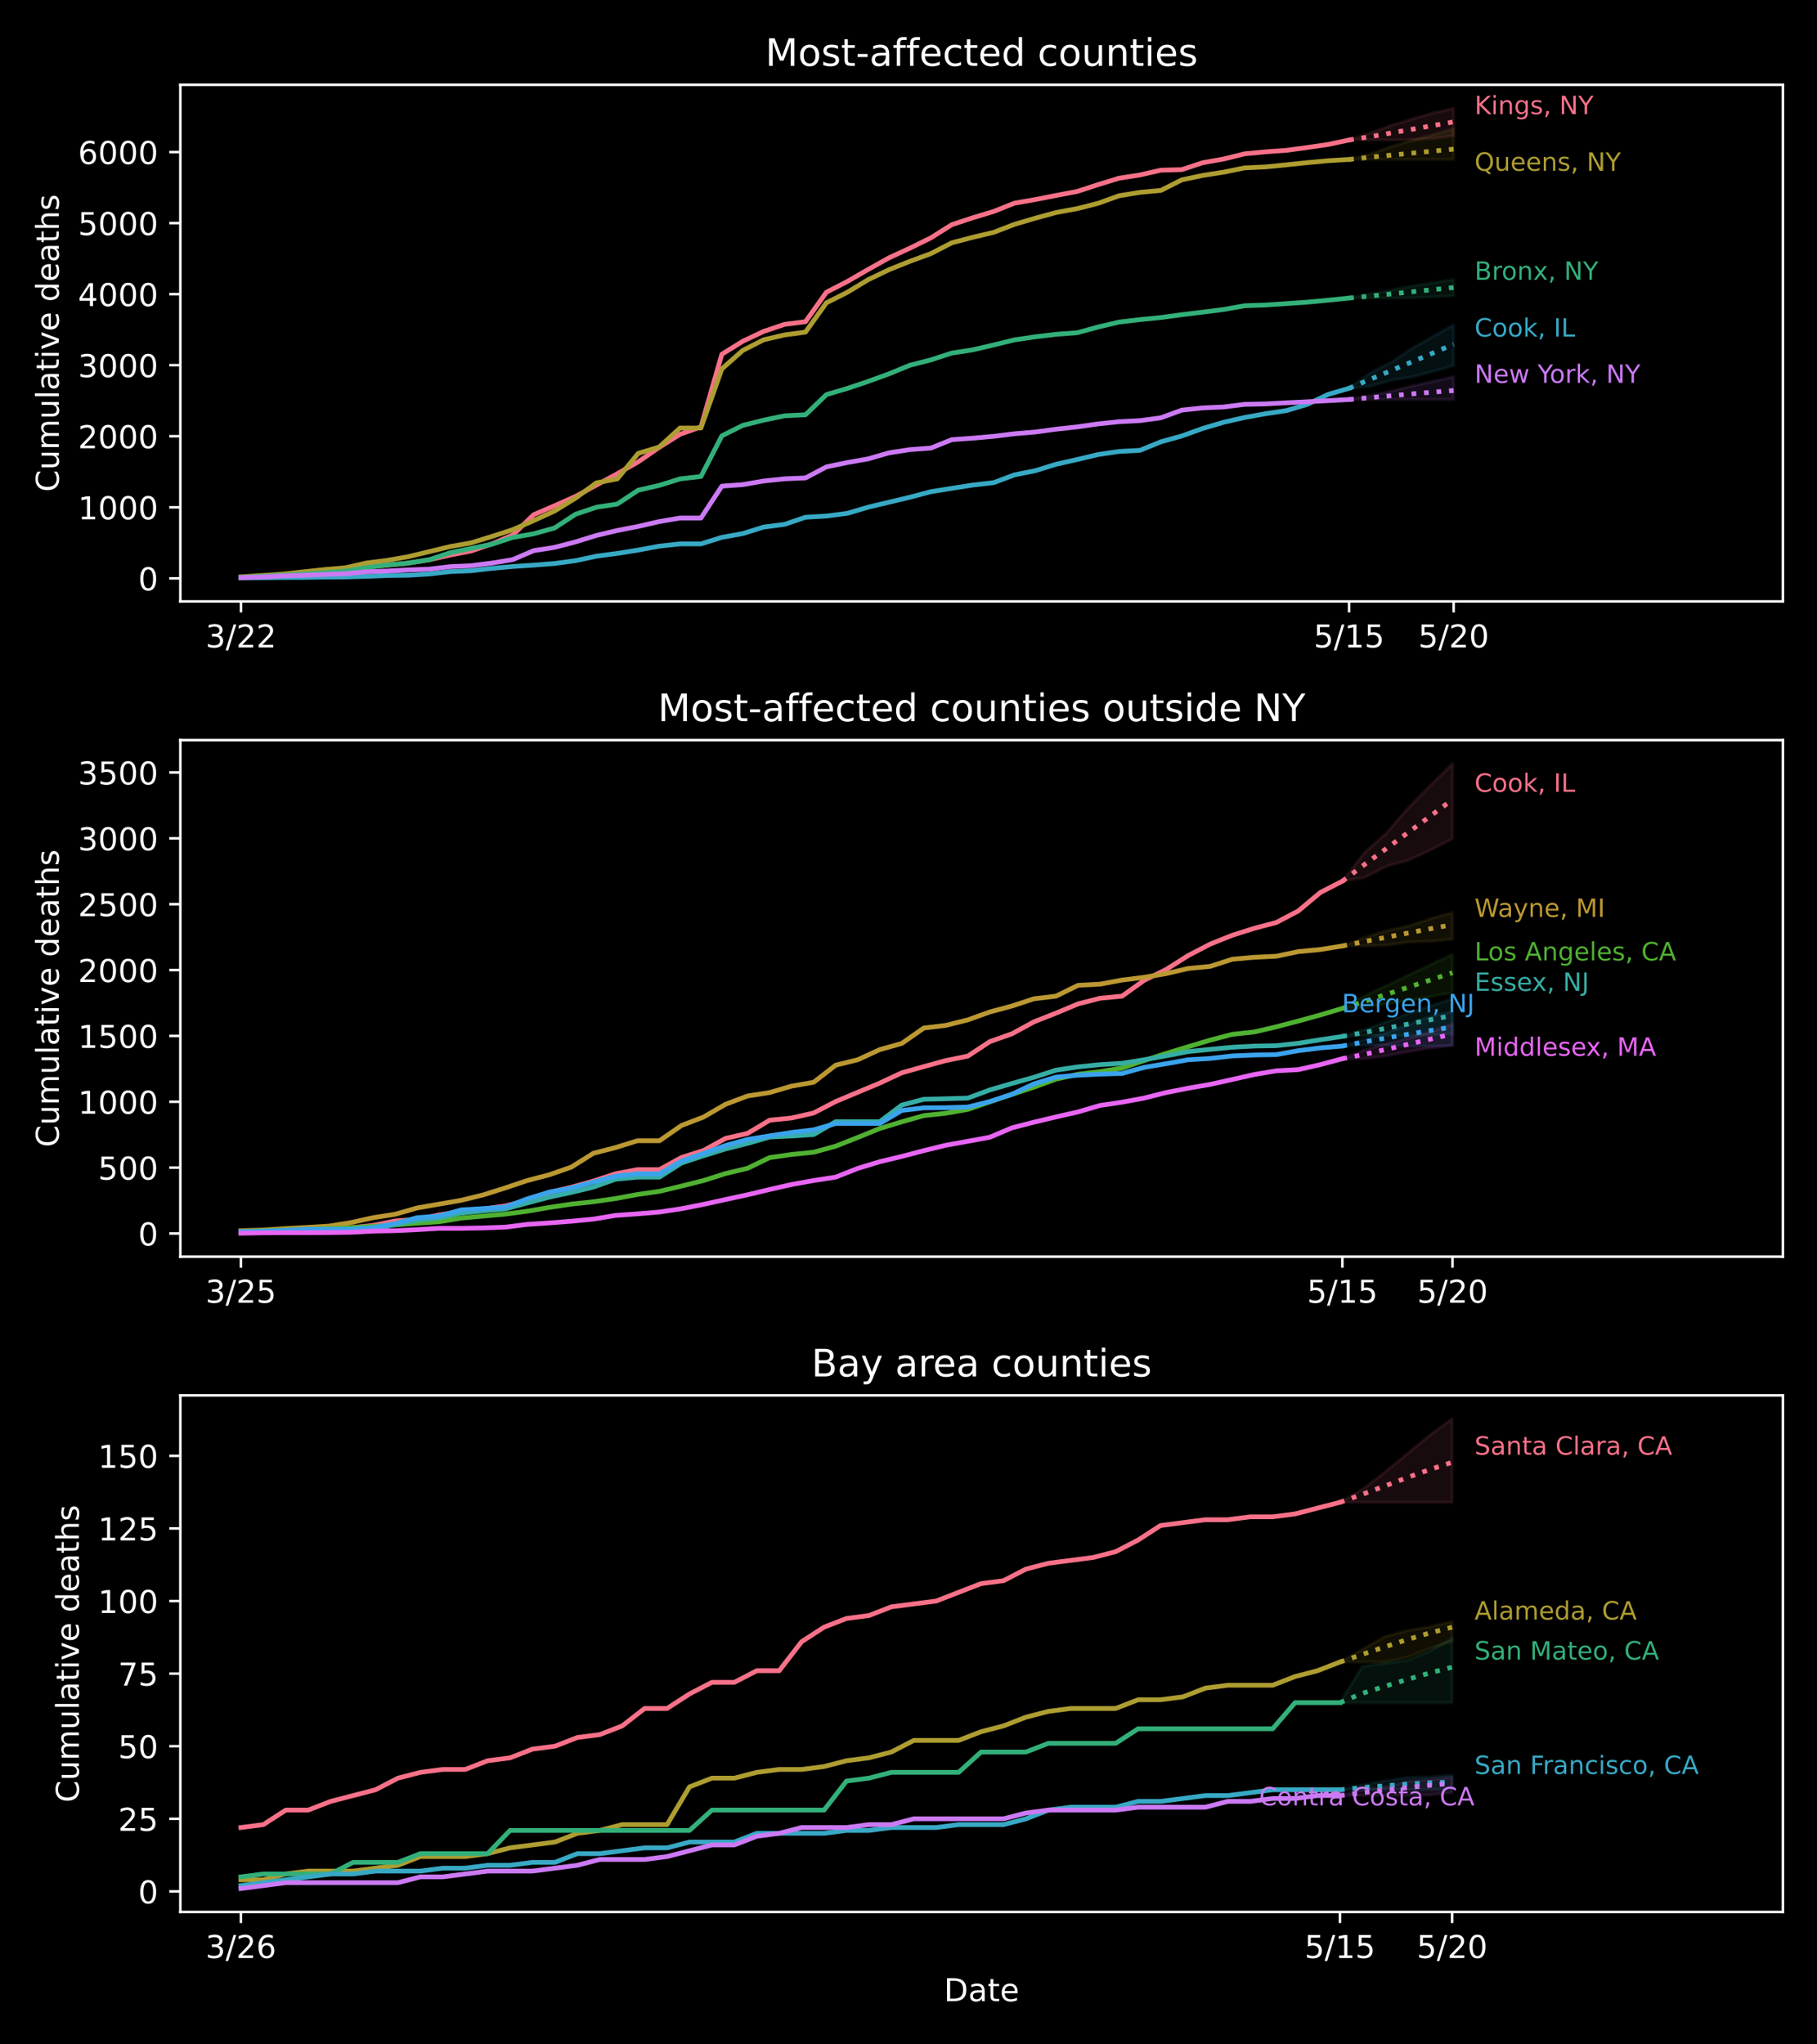 <?xml version="1.0" encoding="utf-8" standalone="no"?>
<!DOCTYPE svg PUBLIC "-//W3C//DTD SVG 1.1//EN"
  "http://www.w3.org/Graphics/SVG/1.1/DTD/svg11.dtd">
<!-- Created with matplotlib (https://matplotlib.org/) -->
<svg height="648pt" version="1.1" viewBox="0 0 576 648" width="576pt" xmlns="http://www.w3.org/2000/svg" xmlns:xlink="http://www.w3.org/1999/xlink">
 <defs>
  <style type="text/css">
*{stroke-linecap:butt;stroke-linejoin:round;}
  </style>
 </defs>
 <g id="figure_1">
  <g id="patch_1">
   <path d="M 0 648 
L 576 648 
L 576 0 
L 0 0 
z
"/>
  </g>
  <g id="axes_1">
   <g id="patch_2">
    <path d="M 57.17 190.627 
L 565.2 190.627 
L 565.2 26.88 
L 57.17 26.88 
z
"/>
   </g>
   <g id="PolyCollection_1">
    <defs>
     <path d="M 427.671 -603.633 
L 427.671 -603.633 
L 434.299 -603.633 
L 440.927 -603.633 
L 447.554 -603.702 
L 454.182 -604.114 
L 460.81 -604.983 
L 460.81 -613.677 
L 460.81 -613.677 
L 454.182 -612.18 
L 447.554 -610.241 
L 440.927 -608.243 
L 434.299 -605.813 
L 427.671 -603.633 
z
" id="m19a9232eae" style="stroke:#f77189;stroke-opacity:0.1;"/>
    </defs>
    <g clip-path="url(#p95ab8130b7)">
     <use style="fill:#f77189;fill-opacity:0.1;stroke:#f77189;stroke-opacity:0.1;" x="0" xlink:href="#m19a9232eae" y="648"/>
    </g>
   </g>
   <g id="PolyCollection_2">
    <defs>
     <path d="M 427.671 -597.462 
L 427.671 -597.462 
L 434.299 -597.462 
L 440.927 -597.462 
L 447.554 -597.462 
L 454.182 -597.462 
L 460.81 -597.462 
L 460.81 -607.209 
L 460.81 -607.209 
L 454.182 -605.284 
L 447.554 -603.435 
L 440.927 -601.53 
L 434.299 -599.141 
L 427.671 -597.462 
z
" id="me0e9cc0747" style="stroke:#ae9d31;stroke-opacity:0.1;"/>
    </defs>
    <g clip-path="url(#p95ab8130b7)">
     <use style="fill:#ae9d31;fill-opacity:0.1;stroke:#ae9d31;stroke-opacity:0.1;" x="0" xlink:href="#me0e9cc0747" y="648"/>
    </g>
   </g>
   <g id="PolyCollection_3">
    <defs>
     <path d="M 427.671 -553.525 
L 427.671 -553.525 
L 434.299 -553.525 
L 440.927 -553.533 
L 447.554 -553.628 
L 454.182 -553.91 
L 460.81 -554.238 
L 460.81 -559.397 
L 460.81 -559.397 
L 454.182 -558.364 
L 447.554 -557.297 
L 440.927 -556.057 
L 434.299 -554.823 
L 427.671 -553.525 
z
" id="m231a21f248" style="stroke:#33b07a;stroke-opacity:0.1;"/>
    </defs>
    <g clip-path="url(#p95ab8130b7)">
     <use style="fill:#33b07a;fill-opacity:0.1;stroke:#33b07a;stroke-opacity:0.1;" x="0" xlink:href="#m231a21f248" y="648"/>
    </g>
   </g>
   <g id="PolyCollection_4">
    <defs>
     <path d="M 427.671 -524.924 
L 427.671 -524.924 
L 434.299 -525.536 
L 440.927 -527.471 
L 447.554 -528.513 
L 454.182 -530.231 
L 460.81 -532.169 
L 460.81 -545.029 
L 460.81 -545.029 
L 454.182 -541.314 
L 447.554 -537.507 
L 440.927 -533.141 
L 434.299 -529.764 
L 427.671 -524.924 
z
" id="m55dd56e1ca" style="stroke:#38a9c5;stroke-opacity:0.1;"/>
    </defs>
    <g clip-path="url(#p95ab8130b7)">
     <use style="fill:#38a9c5;fill-opacity:0.1;stroke:#38a9c5;stroke-opacity:0.1;" x="0" xlink:href="#m55dd56e1ca" y="648"/>
    </g>
   </g>
   <g id="PolyCollection_5">
    <defs>
     <path d="M 427.671 -521.365 
L 427.671 -521.365 
L 434.299 -521.365 
L 440.927 -521.365 
L 447.554 -521.365 
L 454.182 -521.365 
L 460.81 -521.365 
L 460.81 -528.599 
L 460.81 -528.599 
L 454.182 -527.079 
L 447.554 -525.621 
L 440.927 -523.968 
L 434.299 -522.583 
L 427.671 -521.365 
z
" id="m5dcf37e761" style="stroke:#cc7af4;stroke-opacity:0.1;"/>
    </defs>
    <g clip-path="url(#p95ab8130b7)">
     <use style="fill:#cc7af4;fill-opacity:0.1;stroke:#cc7af4;stroke-opacity:0.1;" x="0" xlink:href="#m5dcf37e761" y="648"/>
    </g>
   </g>
   <g id="matplotlib.axis_1">
    <g id="xtick_1">
     <g id="line2d_1">
      <defs>
       <path d="M 0 0 
L 0 3.5 
" id="m03beaf4ecf" style="stroke:#ffffff;stroke-width:0.8;"/>
      </defs>
      <g>
       <use style="fill:#ffffff;stroke:#ffffff;stroke-width:0.8;" x="76.391" xlink:href="#m03beaf4ecf" y="190.627"/>
      </g>
     </g>
     <g id="text_1">
      <!-- 3/22 -->
      <defs>
       <path d="M 40.578 39.312 
Q 47.656 37.797 51.625 33 
Q 55.609 28.219 55.609 21.188 
Q 55.609 10.406 48.188 4.484 
Q 40.766 -1.422 27.094 -1.422 
Q 22.516 -1.422 17.656 -0.516 
Q 12.797 0.391 7.625 2.203 
L 7.625 11.719 
Q 11.719 9.328 16.594 8.109 
Q 21.484 6.891 26.812 6.891 
Q 36.078 6.891 40.938 10.547 
Q 45.797 14.203 45.797 21.188 
Q 45.797 27.641 41.281 31.266 
Q 36.766 34.906 28.719 34.906 
L 20.219 34.906 
L 20.219 43.016 
L 29.109 43.016 
Q 36.375 43.016 40.234 45.922 
Q 44.094 48.828 44.094 54.297 
Q 44.094 59.906 40.109 62.906 
Q 36.141 65.922 28.719 65.922 
Q 24.656 65.922 20.016 65.031 
Q 15.375 64.156 9.812 62.312 
L 9.812 71.094 
Q 15.438 72.656 20.344 73.438 
Q 25.25 74.219 29.594 74.219 
Q 40.828 74.219 47.359 69.109 
Q 53.906 64.016 53.906 55.328 
Q 53.906 49.266 50.438 45.094 
Q 46.969 40.922 40.578 39.312 
z
" id="DejaVuSans-51"/>
       <path d="M 25.391 72.906 
L 33.688 72.906 
L 8.297 -9.281 
L 0 -9.281 
z
" id="DejaVuSans-47"/>
       <path d="M 19.188 8.297 
L 53.609 8.297 
L 53.609 0 
L 7.328 0 
L 7.328 8.297 
Q 12.938 14.109 22.625 23.891 
Q 32.328 33.688 34.812 36.531 
Q 39.547 41.844 41.422 45.531 
Q 43.312 49.219 43.312 52.781 
Q 43.312 58.594 39.234 62.25 
Q 35.156 65.922 28.609 65.922 
Q 23.969 65.922 18.812 64.312 
Q 13.672 62.703 7.812 59.422 
L 7.812 69.391 
Q 13.766 71.781 18.938 73 
Q 24.125 74.219 28.422 74.219 
Q 39.75 74.219 46.484 68.547 
Q 53.219 62.891 53.219 53.422 
Q 53.219 48.922 51.531 44.891 
Q 49.859 40.875 45.406 35.406 
Q 44.188 33.984 37.641 27.219 
Q 31.109 20.453 19.188 8.297 
z
" id="DejaVuSans-50"/>
      </defs>
      <g style="fill:#ffffff;" transform="translate(65.163 205.225)scale(0.1 -0.1)">
       <use xlink:href="#DejaVuSans-51"/>
       <use x="63.623" xlink:href="#DejaVuSans-47"/>
       <use x="97.314" xlink:href="#DejaVuSans-50"/>
       <use x="160.938" xlink:href="#DejaVuSans-50"/>
      </g>
     </g>
    </g>
    <g id="xtick_2">
     <g id="line2d_2">
      <g>
       <use style="fill:#ffffff;stroke:#ffffff;stroke-width:0.8;" x="427.671" xlink:href="#m03beaf4ecf" y="190.627"/>
      </g>
     </g>
     <g id="text_2">
      <!-- 5/15 -->
      <defs>
       <path d="M 10.797 72.906 
L 49.516 72.906 
L 49.516 64.594 
L 19.828 64.594 
L 19.828 46.734 
Q 21.969 47.469 24.109 47.828 
Q 26.266 48.188 28.422 48.188 
Q 40.625 48.188 47.75 41.5 
Q 54.891 34.812 54.891 23.391 
Q 54.891 11.625 47.562 5.094 
Q 40.234 -1.422 26.906 -1.422 
Q 22.312 -1.422 17.547 -0.641 
Q 12.797 0.141 7.719 1.703 
L 7.719 11.625 
Q 12.109 9.234 16.797 8.062 
Q 21.484 6.891 26.703 6.891 
Q 35.156 6.891 40.078 11.328 
Q 45.016 15.766 45.016 23.391 
Q 45.016 31 40.078 35.438 
Q 35.156 39.891 26.703 39.891 
Q 22.75 39.891 18.812 39.016 
Q 14.891 38.141 10.797 36.281 
z
" id="DejaVuSans-53"/>
       <path d="M 12.406 8.297 
L 28.516 8.297 
L 28.516 63.922 
L 10.984 60.406 
L 10.984 69.391 
L 28.422 72.906 
L 38.281 72.906 
L 38.281 8.297 
L 54.391 8.297 
L 54.391 0 
L 12.406 0 
z
" id="DejaVuSans-49"/>
      </defs>
      <g style="fill:#ffffff;" transform="translate(416.443 205.225)scale(0.1 -0.1)">
       <use xlink:href="#DejaVuSans-53"/>
       <use x="63.623" xlink:href="#DejaVuSans-47"/>
       <use x="97.314" xlink:href="#DejaVuSans-49"/>
       <use x="160.938" xlink:href="#DejaVuSans-53"/>
      </g>
     </g>
    </g>
    <g id="xtick_3">
     <g id="line2d_3">
      <g>
       <use style="fill:#ffffff;stroke:#ffffff;stroke-width:0.8;" x="460.81" xlink:href="#m03beaf4ecf" y="190.627"/>
      </g>
     </g>
     <g id="text_3">
      <!-- 5/20 -->
      <defs>
       <path d="M 31.781 66.406 
Q 24.172 66.406 20.328 58.906 
Q 16.5 51.422 16.5 36.375 
Q 16.5 21.391 20.328 13.891 
Q 24.172 6.391 31.781 6.391 
Q 39.453 6.391 43.281 13.891 
Q 47.125 21.391 47.125 36.375 
Q 47.125 51.422 43.281 58.906 
Q 39.453 66.406 31.781 66.406 
z
M 31.781 74.219 
Q 44.047 74.219 50.516 64.516 
Q 56.984 54.828 56.984 36.375 
Q 56.984 17.969 50.516 8.266 
Q 44.047 -1.422 31.781 -1.422 
Q 19.531 -1.422 13.062 8.266 
Q 6.594 17.969 6.594 36.375 
Q 6.594 54.828 13.062 64.516 
Q 19.531 74.219 31.781 74.219 
z
" id="DejaVuSans-48"/>
      </defs>
      <g style="fill:#ffffff;" transform="translate(449.582 205.225)scale(0.1 -0.1)">
       <use xlink:href="#DejaVuSans-53"/>
       <use x="63.623" xlink:href="#DejaVuSans-47"/>
       <use x="97.314" xlink:href="#DejaVuSans-50"/>
       <use x="160.938" xlink:href="#DejaVuSans-48"/>
      </g>
     </g>
    </g>
   </g>
   <g id="matplotlib.axis_2">
    <g id="ytick_1">
     <g id="line2d_4">
      <defs>
       <path d="M 0 0 
L -3.5 0 
" id="m3e9a010e76" style="stroke:#ffffff;stroke-width:0.8;"/>
      </defs>
      <g>
       <use style="fill:#ffffff;stroke:#ffffff;stroke-width:0.8;" x="57.17" xlink:href="#m3e9a010e76" y="183.319"/>
      </g>
     </g>
     <g id="text_4">
      <!-- 0 -->
      <g style="fill:#ffffff;" transform="translate(43.807 187.118)scale(0.1 -0.1)">
       <use xlink:href="#DejaVuSans-48"/>
      </g>
     </g>
    </g>
    <g id="ytick_2">
     <g id="line2d_5">
      <g>
       <use style="fill:#ffffff;stroke:#ffffff;stroke-width:0.8;" x="57.17" xlink:href="#m3e9a010e76" y="160.798"/>
      </g>
     </g>
     <g id="text_5">
      <!-- 1000 -->
      <g style="fill:#ffffff;" transform="translate(24.72 164.597)scale(0.1 -0.1)">
       <use xlink:href="#DejaVuSans-49"/>
       <use x="63.623" xlink:href="#DejaVuSans-48"/>
       <use x="127.246" xlink:href="#DejaVuSans-48"/>
       <use x="190.869" xlink:href="#DejaVuSans-48"/>
      </g>
     </g>
    </g>
    <g id="ytick_3">
     <g id="line2d_6">
      <g>
       <use style="fill:#ffffff;stroke:#ffffff;stroke-width:0.8;" x="57.17" xlink:href="#m3e9a010e76" y="138.278"/>
      </g>
     </g>
     <g id="text_6">
      <!-- 2000 -->
      <g style="fill:#ffffff;" transform="translate(24.72 142.077)scale(0.1 -0.1)">
       <use xlink:href="#DejaVuSans-50"/>
       <use x="63.623" xlink:href="#DejaVuSans-48"/>
       <use x="127.246" xlink:href="#DejaVuSans-48"/>
       <use x="190.869" xlink:href="#DejaVuSans-48"/>
      </g>
     </g>
    </g>
    <g id="ytick_4">
     <g id="line2d_7">
      <g>
       <use style="fill:#ffffff;stroke:#ffffff;stroke-width:0.8;" x="57.17" xlink:href="#m3e9a010e76" y="115.757"/>
      </g>
     </g>
     <g id="text_7">
      <!-- 3000 -->
      <g style="fill:#ffffff;" transform="translate(24.72 119.556)scale(0.1 -0.1)">
       <use xlink:href="#DejaVuSans-51"/>
       <use x="63.623" xlink:href="#DejaVuSans-48"/>
       <use x="127.246" xlink:href="#DejaVuSans-48"/>
       <use x="190.869" xlink:href="#DejaVuSans-48"/>
      </g>
     </g>
    </g>
    <g id="ytick_5">
     <g id="line2d_8">
      <g>
       <use style="fill:#ffffff;stroke:#ffffff;stroke-width:0.8;" x="57.17" xlink:href="#m3e9a010e76" y="93.237"/>
      </g>
     </g>
     <g id="text_8">
      <!-- 4000 -->
      <defs>
       <path d="M 37.797 64.312 
L 12.891 25.391 
L 37.797 25.391 
z
M 35.203 72.906 
L 47.609 72.906 
L 47.609 25.391 
L 58.016 25.391 
L 58.016 17.188 
L 47.609 17.188 
L 47.609 0 
L 37.797 0 
L 37.797 17.188 
L 4.891 17.188 
L 4.891 26.703 
z
" id="DejaVuSans-52"/>
      </defs>
      <g style="fill:#ffffff;" transform="translate(24.72 97.036)scale(0.1 -0.1)">
       <use xlink:href="#DejaVuSans-52"/>
       <use x="63.623" xlink:href="#DejaVuSans-48"/>
       <use x="127.246" xlink:href="#DejaVuSans-48"/>
       <use x="190.869" xlink:href="#DejaVuSans-48"/>
      </g>
     </g>
    </g>
    <g id="ytick_6">
     <g id="line2d_9">
      <g>
       <use style="fill:#ffffff;stroke:#ffffff;stroke-width:0.8;" x="57.17" xlink:href="#m3e9a010e76" y="70.716"/>
      </g>
     </g>
     <g id="text_9">
      <!-- 5000 -->
      <g style="fill:#ffffff;" transform="translate(24.72 74.515)scale(0.1 -0.1)">
       <use xlink:href="#DejaVuSans-53"/>
       <use x="63.623" xlink:href="#DejaVuSans-48"/>
       <use x="127.246" xlink:href="#DejaVuSans-48"/>
       <use x="190.869" xlink:href="#DejaVuSans-48"/>
      </g>
     </g>
    </g>
    <g id="ytick_7">
     <g id="line2d_10">
      <g>
       <use style="fill:#ffffff;stroke:#ffffff;stroke-width:0.8;" x="57.17" xlink:href="#m3e9a010e76" y="48.196"/>
      </g>
     </g>
     <g id="text_10">
      <!-- 6000 -->
      <defs>
       <path d="M 33.016 40.375 
Q 26.375 40.375 22.484 35.828 
Q 18.609 31.297 18.609 23.391 
Q 18.609 15.531 22.484 10.953 
Q 26.375 6.391 33.016 6.391 
Q 39.656 6.391 43.531 10.953 
Q 47.406 15.531 47.406 23.391 
Q 47.406 31.297 43.531 35.828 
Q 39.656 40.375 33.016 40.375 
z
M 52.594 71.297 
L 52.594 62.312 
Q 48.875 64.062 45.094 64.984 
Q 41.312 65.922 37.594 65.922 
Q 27.828 65.922 22.672 59.328 
Q 17.531 52.734 16.797 39.406 
Q 19.672 43.656 24.016 45.922 
Q 28.375 48.188 33.594 48.188 
Q 44.578 48.188 50.953 41.516 
Q 57.328 34.859 57.328 23.391 
Q 57.328 12.156 50.688 5.359 
Q 44.047 -1.422 33.016 -1.422 
Q 20.359 -1.422 13.672 8.266 
Q 6.984 17.969 6.984 36.375 
Q 6.984 53.656 15.188 63.938 
Q 23.391 74.219 37.203 74.219 
Q 40.922 74.219 44.703 73.484 
Q 48.484 72.75 52.594 71.297 
z
" id="DejaVuSans-54"/>
      </defs>
      <g style="fill:#ffffff;" transform="translate(24.72 51.995)scale(0.1 -0.1)">
       <use xlink:href="#DejaVuSans-54"/>
       <use x="63.623" xlink:href="#DejaVuSans-48"/>
       <use x="127.246" xlink:href="#DejaVuSans-48"/>
       <use x="190.869" xlink:href="#DejaVuSans-48"/>
      </g>
     </g>
    </g>
    <g id="text_11">
     <!-- Cumulative deaths -->
     <defs>
      <path d="M 64.406 67.281 
L 64.406 56.891 
Q 59.422 61.531 53.781 63.812 
Q 48.141 66.109 41.797 66.109 
Q 29.297 66.109 22.656 58.469 
Q 16.016 50.828 16.016 36.375 
Q 16.016 21.969 22.656 14.328 
Q 29.297 6.688 41.797 6.688 
Q 48.141 6.688 53.781 8.984 
Q 59.422 11.281 64.406 15.922 
L 64.406 5.609 
Q 59.234 2.094 53.438 0.328 
Q 47.656 -1.422 41.219 -1.422 
Q 24.656 -1.422 15.125 8.703 
Q 5.609 18.844 5.609 36.375 
Q 5.609 53.953 15.125 64.078 
Q 24.656 74.219 41.219 74.219 
Q 47.75 74.219 53.531 72.484 
Q 59.328 70.75 64.406 67.281 
z
" id="DejaVuSans-67"/>
      <path d="M 8.5 21.578 
L 8.5 54.688 
L 17.484 54.688 
L 17.484 21.922 
Q 17.484 14.156 20.5 10.266 
Q 23.531 6.391 29.594 6.391 
Q 36.859 6.391 41.078 11.031 
Q 45.312 15.672 45.312 23.688 
L 45.312 54.688 
L 54.297 54.688 
L 54.297 0 
L 45.312 0 
L 45.312 8.406 
Q 42.047 3.422 37.719 1 
Q 33.406 -1.422 27.688 -1.422 
Q 18.266 -1.422 13.375 4.438 
Q 8.5 10.297 8.5 21.578 
z
M 31.109 56 
z
" id="DejaVuSans-117"/>
      <path d="M 52 44.188 
Q 55.375 50.25 60.062 53.125 
Q 64.75 56 71.094 56 
Q 79.641 56 84.281 50.016 
Q 88.922 44.047 88.922 33.016 
L 88.922 0 
L 79.891 0 
L 79.891 32.719 
Q 79.891 40.578 77.094 44.375 
Q 74.312 48.188 68.609 48.188 
Q 61.625 48.188 57.562 43.547 
Q 53.516 38.922 53.516 30.906 
L 53.516 0 
L 44.484 0 
L 44.484 32.719 
Q 44.484 40.625 41.703 44.406 
Q 38.922 48.188 33.109 48.188 
Q 26.219 48.188 22.156 43.531 
Q 18.109 38.875 18.109 30.906 
L 18.109 0 
L 9.078 0 
L 9.078 54.688 
L 18.109 54.688 
L 18.109 46.188 
Q 21.188 51.219 25.484 53.609 
Q 29.781 56 35.688 56 
Q 41.656 56 45.828 52.969 
Q 50 49.953 52 44.188 
z
" id="DejaVuSans-109"/>
      <path d="M 9.422 75.984 
L 18.406 75.984 
L 18.406 0 
L 9.422 0 
z
" id="DejaVuSans-108"/>
      <path d="M 34.281 27.484 
Q 23.391 27.484 19.188 25 
Q 14.984 22.516 14.984 16.5 
Q 14.984 11.719 18.141 8.906 
Q 21.297 6.109 26.703 6.109 
Q 34.188 6.109 38.703 11.406 
Q 43.219 16.703 43.219 25.484 
L 43.219 27.484 
z
M 52.203 31.203 
L 52.203 0 
L 43.219 0 
L 43.219 8.297 
Q 40.141 3.328 35.547 0.953 
Q 30.953 -1.422 24.312 -1.422 
Q 15.922 -1.422 10.953 3.297 
Q 6 8.016 6 15.922 
Q 6 25.141 12.172 29.828 
Q 18.359 34.516 30.609 34.516 
L 43.219 34.516 
L 43.219 35.406 
Q 43.219 41.609 39.141 45 
Q 35.062 48.391 27.688 48.391 
Q 23 48.391 18.547 47.266 
Q 14.109 46.141 10.016 43.891 
L 10.016 52.203 
Q 14.938 54.109 19.578 55.047 
Q 24.219 56 28.609 56 
Q 40.484 56 46.344 49.844 
Q 52.203 43.703 52.203 31.203 
z
" id="DejaVuSans-97"/>
      <path d="M 18.312 70.219 
L 18.312 54.688 
L 36.812 54.688 
L 36.812 47.703 
L 18.312 47.703 
L 18.312 18.016 
Q 18.312 11.328 20.141 9.422 
Q 21.969 7.516 27.594 7.516 
L 36.812 7.516 
L 36.812 0 
L 27.594 0 
Q 17.188 0 13.234 3.875 
Q 9.281 7.766 9.281 18.016 
L 9.281 47.703 
L 2.688 47.703 
L 2.688 54.688 
L 9.281 54.688 
L 9.281 70.219 
z
" id="DejaVuSans-116"/>
      <path d="M 9.422 54.688 
L 18.406 54.688 
L 18.406 0 
L 9.422 0 
z
M 9.422 75.984 
L 18.406 75.984 
L 18.406 64.594 
L 9.422 64.594 
z
" id="DejaVuSans-105"/>
      <path d="M 2.984 54.688 
L 12.5 54.688 
L 29.594 8.797 
L 46.688 54.688 
L 56.203 54.688 
L 35.688 0 
L 23.484 0 
z
" id="DejaVuSans-118"/>
      <path d="M 56.203 29.594 
L 56.203 25.203 
L 14.891 25.203 
Q 15.484 15.922 20.484 11.062 
Q 25.484 6.203 34.422 6.203 
Q 39.594 6.203 44.453 7.469 
Q 49.312 8.734 54.109 11.281 
L 54.109 2.781 
Q 49.266 0.734 44.188 -0.344 
Q 39.109 -1.422 33.891 -1.422 
Q 20.797 -1.422 13.156 6.188 
Q 5.516 13.812 5.516 26.812 
Q 5.516 40.234 12.766 48.109 
Q 20.016 56 32.328 56 
Q 43.359 56 49.781 48.891 
Q 56.203 41.797 56.203 29.594 
z
M 47.219 32.234 
Q 47.125 39.594 43.094 43.984 
Q 39.062 48.391 32.422 48.391 
Q 24.906 48.391 20.391 44.141 
Q 15.875 39.891 15.188 32.172 
z
" id="DejaVuSans-101"/>
      <path id="DejaVuSans-32"/>
      <path d="M 45.406 46.391 
L 45.406 75.984 
L 54.391 75.984 
L 54.391 0 
L 45.406 0 
L 45.406 8.203 
Q 42.578 3.328 38.25 0.953 
Q 33.938 -1.422 27.875 -1.422 
Q 17.969 -1.422 11.734 6.484 
Q 5.516 14.406 5.516 27.297 
Q 5.516 40.188 11.734 48.094 
Q 17.969 56 27.875 56 
Q 33.938 56 38.25 53.625 
Q 42.578 51.266 45.406 46.391 
z
M 14.797 27.297 
Q 14.797 17.391 18.875 11.75 
Q 22.953 6.109 30.078 6.109 
Q 37.203 6.109 41.297 11.75 
Q 45.406 17.391 45.406 27.297 
Q 45.406 37.203 41.297 42.844 
Q 37.203 48.484 30.078 48.484 
Q 22.953 48.484 18.875 42.844 
Q 14.797 37.203 14.797 27.297 
z
" id="DejaVuSans-100"/>
      <path d="M 54.891 33.016 
L 54.891 0 
L 45.906 0 
L 45.906 32.719 
Q 45.906 40.484 42.875 44.328 
Q 39.844 48.188 33.797 48.188 
Q 26.516 48.188 22.312 43.547 
Q 18.109 38.922 18.109 30.906 
L 18.109 0 
L 9.078 0 
L 9.078 75.984 
L 18.109 75.984 
L 18.109 46.188 
Q 21.344 51.125 25.703 53.562 
Q 30.078 56 35.797 56 
Q 45.219 56 50.047 50.172 
Q 54.891 44.344 54.891 33.016 
z
" id="DejaVuSans-104"/>
      <path d="M 44.281 53.078 
L 44.281 44.578 
Q 40.484 46.531 36.375 47.5 
Q 32.281 48.484 27.875 48.484 
Q 21.188 48.484 17.844 46.438 
Q 14.5 44.391 14.5 40.281 
Q 14.5 37.156 16.891 35.375 
Q 19.281 33.594 26.516 31.984 
L 29.594 31.297 
Q 39.156 29.25 43.188 25.516 
Q 47.219 21.781 47.219 15.094 
Q 47.219 7.469 41.188 3.016 
Q 35.156 -1.422 24.609 -1.422 
Q 20.219 -1.422 15.453 -0.562 
Q 10.688 0.297 5.422 2 
L 5.422 11.281 
Q 10.406 8.688 15.234 7.391 
Q 20.062 6.109 24.812 6.109 
Q 31.156 6.109 34.562 8.281 
Q 37.984 10.453 37.984 14.406 
Q 37.984 18.062 35.516 20.016 
Q 33.062 21.969 24.703 23.781 
L 21.578 24.516 
Q 13.234 26.266 9.516 29.906 
Q 5.812 33.547 5.812 39.891 
Q 5.812 47.609 11.281 51.797 
Q 16.75 56 26.812 56 
Q 31.781 56 36.172 55.266 
Q 40.578 54.547 44.281 53.078 
z
" id="DejaVuSans-115"/>
     </defs>
     <g style="fill:#ffffff;" transform="translate(18.64 155.928)rotate(-90)scale(0.1 -0.1)">
      <use xlink:href="#DejaVuSans-67"/>
      <use x="69.824" xlink:href="#DejaVuSans-117"/>
      <use x="133.203" xlink:href="#DejaVuSans-109"/>
      <use x="230.615" xlink:href="#DejaVuSans-117"/>
      <use x="293.994" xlink:href="#DejaVuSans-108"/>
      <use x="321.777" xlink:href="#DejaVuSans-97"/>
      <use x="383.057" xlink:href="#DejaVuSans-116"/>
      <use x="422.266" xlink:href="#DejaVuSans-105"/>
      <use x="450.049" xlink:href="#DejaVuSans-118"/>
      <use x="509.229" xlink:href="#DejaVuSans-101"/>
      <use x="570.752" xlink:href="#DejaVuSans-32"/>
      <use x="602.539" xlink:href="#DejaVuSans-100"/>
      <use x="666.016" xlink:href="#DejaVuSans-101"/>
      <use x="727.539" xlink:href="#DejaVuSans-97"/>
      <use x="788.818" xlink:href="#DejaVuSans-116"/>
      <use x="828.027" xlink:href="#DejaVuSans-104"/>
      <use x="891.406" xlink:href="#DejaVuSans-115"/>
     </g>
    </g>
   </g>
   <g id="line2d_11">
    <path clip-path="url(#p95ab8130b7)" d="M 76.391 183.003 
L 83.019 182.711 
L 89.647 182.305 
L 96.275 181.877 
L 102.903 181.495 
L 109.531 181.022 
L 116.158 179.558 
L 122.786 179.152 
L 129.414 178.477 
L 136.042 177.441 
L 142.67 175.932 
L 149.298 174.648 
L 155.926 172.396 
L 162.554 169.581 
L 169.182 163.14 
L 175.81 160.303 
L 182.438 157.353 
L 189.066 153.749 
L 195.694 150.146 
L 202.321 146.385 
L 208.949 141.813 
L 215.577 137.647 
L 222.205 135.305 
L 228.833 112.289 
L 235.461 108.168 
L 242.089 105.037 
L 248.717 102.808 
L 255.345 101.975 
L 261.973 92.629 
L 268.601 89.228 
L 275.229 85.399 
L 281.856 81.706 
L 288.484 78.643 
L 295.112 75.378 
L 301.74 71.212 
L 308.368 69.027 
L 314.996 67.023 
L 321.624 64.388 
L 328.252 63.239 
L 334.88 61.933 
L 341.508 60.672 
L 348.136 58.51 
L 354.764 56.483 
L 361.391 55.447 
L 368.019 53.938 
L 374.647 53.758 
L 381.275 51.574 
L 387.903 50.403 
L 394.531 48.759 
L 401.159 48.128 
L 407.787 47.655 
L 414.415 46.754 
L 421.043 45.786 
L 427.671 44.367 
" style="fill:none;stroke:#f77189;stroke-linecap:square;stroke-width:1.5;"/>
   </g>
   <g id="line2d_12">
    <path clip-path="url(#p95ab8130b7)" d="M 427.671 44.367 
L 434.299 43.343 
L 440.927 42.17 
L 447.554 40.992 
L 454.182 39.811 
L 460.81 38.631 
" style="fill:none;stroke:#f77189;stroke-dasharray:1.5,2.475;stroke-dashoffset:0;stroke-width:1.5;"/>
   </g>
   <g id="line2d_13">
    <path clip-path="url(#p95ab8130b7)" d="M 76.391 182.846 
L 83.019 182.418 
L 89.647 181.968 
L 96.275 181.247 
L 102.903 180.526 
L 109.531 179.963 
L 116.158 178.454 
L 122.786 177.621 
L 129.414 176.45 
L 136.042 174.851 
L 142.67 173.252 
L 149.298 172.081 
L 155.926 170.032 
L 162.554 167.892 
L 169.182 165.01 
L 175.81 161.969 
L 182.438 157.893 
L 189.066 153.051 
L 195.694 151.79 
L 202.321 143.705 
L 208.949 141.701 
L 215.577 135.665 
L 222.205 135.665 
L 228.833 116.928 
L 235.461 111.073 
L 242.089 107.695 
L 248.717 106.163 
L 255.345 105.263 
L 261.973 95.984 
L 268.601 92.651 
L 275.229 88.642 
L 281.856 85.467 
L 288.484 82.81 
L 295.112 80.377 
L 301.74 76.954 
L 308.368 75.22 
L 314.996 73.644 
L 321.624 71.099 
L 328.252 69.14 
L 334.88 67.338 
L 341.508 66.122 
L 348.136 64.433 
L 354.764 62.046 
L 361.391 60.965 
L 368.019 60.357 
L 374.647 57.001 
L 381.275 55.605 
L 387.903 54.569 
L 394.531 53.218 
L 401.159 52.902 
L 407.787 52.249 
L 414.415 51.551 
L 421.043 50.943 
L 427.671 50.538 
" style="fill:none;stroke:#ae9d31;stroke-linecap:square;stroke-width:1.5;"/>
   </g>
   <g id="line2d_14">
    <path clip-path="url(#p95ab8130b7)" d="M 427.671 50.538 
L 434.299 49.823 
L 440.927 49.185 
L 447.554 48.546 
L 454.182 47.906 
L 460.81 47.268 
" style="fill:none;stroke:#ae9d31;stroke-dasharray:1.5,2.475;stroke-dashoffset:0;stroke-width:1.5;"/>
   </g>
   <g id="line2d_15">
    <path clip-path="url(#p95ab8130b7)" d="M 76.391 183.003 
L 83.019 182.688 
L 89.647 182.328 
L 96.275 181.968 
L 102.903 181.54 
L 109.531 181.044 
L 116.158 179.896 
L 122.786 179.085 
L 129.414 178.477 
L 136.042 177.418 
L 142.67 175.211 
L 149.298 173.838 
L 155.926 172.509 
L 162.554 170.347 
L 169.182 169.198 
L 175.81 167.352 
L 182.438 163.005 
L 189.066 160.776 
L 195.694 159.762 
L 202.321 155.371 
L 208.949 153.862 
L 215.577 151.79 
L 222.205 151.024 
L 228.833 138.143 
L 235.461 134.832 
L 242.089 133.166 
L 248.717 131.792 
L 255.345 131.476 
L 261.973 125.081 
L 268.601 123.121 
L 275.229 120.892 
L 281.856 118.482 
L 288.484 115.757 
L 295.112 114.068 
L 301.74 111.906 
L 308.368 110.893 
L 314.996 109.339 
L 321.624 107.717 
L 328.252 106.749 
L 334.88 105.961 
L 341.508 105.465 
L 348.136 103.641 
L 354.764 102.087 
L 361.391 101.299 
L 368.019 100.646 
L 374.647 99.745 
L 381.275 98.934 
L 387.903 98.101 
L 394.531 96.907 
L 401.159 96.682 
L 407.787 96.232 
L 414.415 95.781 
L 421.043 95.151 
L 427.671 94.475 
" style="fill:none;stroke:#33b07a;stroke-linecap:square;stroke-width:1.5;"/>
   </g>
   <g id="line2d_16">
    <path clip-path="url(#p95ab8130b7)" d="M 427.671 94.475 
L 434.299 93.849 
L 440.927 93.172 
L 447.554 92.492 
L 454.182 91.813 
L 460.81 91.136 
" style="fill:none;stroke:#33b07a;stroke-dasharray:1.5,2.475;stroke-dashoffset:0;stroke-width:1.5;"/>
   </g>
   <g id="line2d_17">
    <path clip-path="url(#p95ab8130b7)" d="M 76.391 183.184 
L 83.019 183.116 
L 89.647 183.049 
L 96.275 183.026 
L 102.903 182.913 
L 109.531 182.868 
L 116.158 182.688 
L 122.786 182.418 
L 129.414 182.328 
L 136.042 181.945 
L 142.67 181.179 
L 149.298 180.909 
L 155.926 180.143 
L 162.554 179.558 
L 169.182 179.13 
L 175.81 178.612 
L 182.438 177.711 
L 189.066 176.292 
L 195.694 175.414 
L 202.321 174.356 
L 208.949 173.117 
L 215.577 172.396 
L 222.205 172.396 
L 228.833 170.324 
L 235.461 169.131 
L 242.089 167.059 
L 248.717 166.203 
L 255.345 163.951 
L 261.973 163.568 
L 268.601 162.712 
L 275.229 160.753 
L 281.856 159.177 
L 288.484 157.6 
L 295.112 155.844 
L 301.74 154.785 
L 308.368 153.749 
L 314.996 152.984 
L 321.624 150.506 
L 328.252 149.178 
L 334.88 147.128 
L 341.508 145.642 
L 348.136 144.065 
L 354.764 143.097 
L 361.391 142.737 
L 368.019 140.034 
L 374.647 138.188 
L 381.275 135.8 
L 387.903 133.841 
L 394.531 132.332 
L 401.159 131.139 
L 407.787 130.148 
L 414.415 128.166 
L 421.043 125.013 
L 427.671 123.076 
" style="fill:none;stroke:#38a9c5;stroke-linecap:square;stroke-width:1.5;"/>
   </g>
   <g id="line2d_18">
    <path clip-path="url(#p95ab8130b7)" d="M 427.671 123.076 
L 434.299 120.249 
L 440.927 117.492 
L 447.554 114.716 
L 454.182 111.927 
L 460.81 109.132 
" style="fill:none;stroke:#38a9c5;stroke-dasharray:1.5,2.475;stroke-dashoffset:0;stroke-width:1.5;"/>
   </g>
   <g id="line2d_19">
    <path clip-path="url(#p95ab8130b7)" d="M 76.391 183.094 
L 83.019 182.891 
L 89.647 182.531 
L 96.275 182.35 
L 102.903 182.08 
L 109.531 181.855 
L 116.158 181.224 
L 122.786 180.999 
L 129.414 180.639 
L 136.042 180.414 
L 142.67 179.603 
L 149.298 179.31 
L 155.926 178.477 
L 162.554 177.373 
L 169.182 174.536 
L 175.81 173.5 
L 182.438 171.766 
L 189.066 169.716 
L 195.694 168.14 
L 202.321 166.856 
L 208.949 165.325 
L 215.577 164.199 
L 222.205 164.199 
L 228.833 154.087 
L 235.461 153.614 
L 242.089 152.466 
L 248.717 151.767 
L 255.345 151.497 
L 261.973 147.984 
L 268.601 146.61 
L 275.229 145.439 
L 281.856 143.525 
L 288.484 142.512 
L 295.112 142.016 
L 301.74 139.359 
L 308.368 138.886 
L 314.996 138.3 
L 321.624 137.489 
L 328.252 136.926 
L 334.88 136.026 
L 341.508 135.305 
L 348.136 134.359 
L 354.764 133.661 
L 361.391 133.323 
L 368.019 132.422 
L 374.647 129.99 
L 381.275 129.292 
L 387.903 128.999 
L 394.531 128.166 
L 401.159 128.031 
L 407.787 127.671 
L 414.415 127.355 
L 421.043 126.995 
L 427.671 126.635 
" style="fill:none;stroke:#cc7af4;stroke-linecap:square;stroke-width:1.5;"/>
   </g>
   <g id="line2d_20">
    <path clip-path="url(#p95ab8130b7)" d="M 427.671 126.635 
L 434.299 126.035 
L 440.927 125.438 
L 447.554 124.855 
L 454.182 124.3 
L 460.81 123.792 
" style="fill:none;stroke:#cc7af4;stroke-dasharray:1.5,2.475;stroke-dashoffset:0;stroke-width:1.5;"/>
   </g>
   <g id="patch_3">
    <path d="M 57.17 190.627 
L 57.17 26.88 
" style="fill:none;stroke:#ffffff;stroke-linecap:square;stroke-linejoin:miter;stroke-width:0.8;"/>
   </g>
   <g id="patch_4">
    <path d="M 565.2 190.627 
L 565.2 26.88 
" style="fill:none;stroke:#ffffff;stroke-linecap:square;stroke-linejoin:miter;stroke-width:0.8;"/>
   </g>
   <g id="patch_5">
    <path d="M 57.17 190.627 
L 565.2 190.627 
" style="fill:none;stroke:#ffffff;stroke-linecap:square;stroke-linejoin:miter;stroke-width:0.8;"/>
   </g>
   <g id="patch_6">
    <path d="M 57.17 26.88 
L 565.2 26.88 
" style="fill:none;stroke:#ffffff;stroke-linecap:square;stroke-linejoin:miter;stroke-width:0.8;"/>
   </g>
   <g id="text_12">
    <!-- Kings, NY -->
    <defs>
     <path d="M 9.812 72.906 
L 19.672 72.906 
L 19.672 42.094 
L 52.391 72.906 
L 65.094 72.906 
L 28.906 38.922 
L 67.672 0 
L 54.688 0 
L 19.672 35.109 
L 19.672 0 
L 9.812 0 
z
" id="DejaVuSans-75"/>
     <path d="M 54.891 33.016 
L 54.891 0 
L 45.906 0 
L 45.906 32.719 
Q 45.906 40.484 42.875 44.328 
Q 39.844 48.188 33.797 48.188 
Q 26.516 48.188 22.312 43.547 
Q 18.109 38.922 18.109 30.906 
L 18.109 0 
L 9.078 0 
L 9.078 54.688 
L 18.109 54.688 
L 18.109 46.188 
Q 21.344 51.125 25.703 53.562 
Q 30.078 56 35.797 56 
Q 45.219 56 50.047 50.172 
Q 54.891 44.344 54.891 33.016 
z
" id="DejaVuSans-110"/>
     <path d="M 45.406 27.984 
Q 45.406 37.75 41.375 43.109 
Q 37.359 48.484 30.078 48.484 
Q 22.859 48.484 18.828 43.109 
Q 14.797 37.75 14.797 27.984 
Q 14.797 18.266 18.828 12.891 
Q 22.859 7.516 30.078 7.516 
Q 37.359 7.516 41.375 12.891 
Q 45.406 18.266 45.406 27.984 
z
M 54.391 6.781 
Q 54.391 -7.172 48.188 -13.984 
Q 42 -20.797 29.203 -20.797 
Q 24.469 -20.797 20.266 -20.094 
Q 16.062 -19.391 12.109 -17.922 
L 12.109 -9.188 
Q 16.062 -11.328 19.922 -12.344 
Q 23.781 -13.375 27.781 -13.375 
Q 36.625 -13.375 41.016 -8.766 
Q 45.406 -4.156 45.406 5.172 
L 45.406 9.625 
Q 42.625 4.781 38.281 2.391 
Q 33.938 0 27.875 0 
Q 17.828 0 11.672 7.656 
Q 5.516 15.328 5.516 27.984 
Q 5.516 40.672 11.672 48.328 
Q 17.828 56 27.875 56 
Q 33.938 56 38.281 53.609 
Q 42.625 51.219 45.406 46.391 
L 45.406 54.688 
L 54.391 54.688 
z
" id="DejaVuSans-103"/>
     <path d="M 11.719 12.406 
L 22.016 12.406 
L 22.016 4 
L 14.016 -11.625 
L 7.719 -11.625 
L 11.719 4 
z
" id="DejaVuSans-44"/>
     <path d="M 9.812 72.906 
L 23.094 72.906 
L 55.422 11.922 
L 55.422 72.906 
L 64.984 72.906 
L 64.984 0 
L 51.703 0 
L 19.391 60.984 
L 19.391 0 
L 9.812 0 
z
" id="DejaVuSans-78"/>
     <path d="M -0.203 72.906 
L 10.406 72.906 
L 30.609 42.922 
L 50.688 72.906 
L 61.281 72.906 
L 35.5 34.719 
L 35.5 0 
L 25.594 0 
L 25.594 34.719 
z
" id="DejaVuSans-89"/>
    </defs>
    <g style="fill:#f77189;" transform="translate(467.438 36.189)scale(0.08 -0.08)">
     <use xlink:href="#DejaVuSans-75"/>
     <use x="65.576" xlink:href="#DejaVuSans-105"/>
     <use x="93.359" xlink:href="#DejaVuSans-110"/>
     <use x="156.738" xlink:href="#DejaVuSans-103"/>
     <use x="220.215" xlink:href="#DejaVuSans-115"/>
     <use x="272.314" xlink:href="#DejaVuSans-44"/>
     <use x="304.102" xlink:href="#DejaVuSans-32"/>
     <use x="335.889" xlink:href="#DejaVuSans-78"/>
     <use x="410.693" xlink:href="#DejaVuSans-89"/>
    </g>
   </g>
   <g id="text_13">
    <!-- Queens, NY -->
    <defs>
     <path d="M 39.406 66.219 
Q 28.656 66.219 22.328 58.203 
Q 16.016 50.203 16.016 36.375 
Q 16.016 22.609 22.328 14.594 
Q 28.656 6.594 39.406 6.594 
Q 50.141 6.594 56.422 14.594 
Q 62.703 22.609 62.703 36.375 
Q 62.703 50.203 56.422 58.203 
Q 50.141 66.219 39.406 66.219 
z
M 53.219 1.312 
L 66.219 -12.891 
L 54.297 -12.891 
L 43.5 -1.219 
Q 41.891 -1.312 41.031 -1.359 
Q 40.188 -1.422 39.406 -1.422 
Q 24.031 -1.422 14.812 8.859 
Q 5.609 19.141 5.609 36.375 
Q 5.609 53.656 14.812 63.938 
Q 24.031 74.219 39.406 74.219 
Q 54.734 74.219 63.906 63.938 
Q 73.094 53.656 73.094 36.375 
Q 73.094 23.688 67.984 14.641 
Q 62.891 5.609 53.219 1.312 
z
" id="DejaVuSans-81"/>
    </defs>
    <g style="fill:#ae9d31;" transform="translate(467.438 54.125)scale(0.08 -0.08)">
     <use xlink:href="#DejaVuSans-81"/>
     <use x="78.711" xlink:href="#DejaVuSans-117"/>
     <use x="142.09" xlink:href="#DejaVuSans-101"/>
     <use x="203.613" xlink:href="#DejaVuSans-101"/>
     <use x="265.137" xlink:href="#DejaVuSans-110"/>
     <use x="328.516" xlink:href="#DejaVuSans-115"/>
     <use x="380.615" xlink:href="#DejaVuSans-44"/>
     <use x="412.402" xlink:href="#DejaVuSans-32"/>
     <use x="444.189" xlink:href="#DejaVuSans-78"/>
     <use x="518.994" xlink:href="#DejaVuSans-89"/>
    </g>
   </g>
   <g id="text_14">
    <!-- Bronx, NY -->
    <defs>
     <path d="M 19.672 34.812 
L 19.672 8.109 
L 35.5 8.109 
Q 43.453 8.109 47.281 11.406 
Q 51.125 14.703 51.125 21.484 
Q 51.125 28.328 47.281 31.562 
Q 43.453 34.812 35.5 34.812 
z
M 19.672 64.797 
L 19.672 42.828 
L 34.281 42.828 
Q 41.5 42.828 45.031 45.531 
Q 48.578 48.25 48.578 53.812 
Q 48.578 59.328 45.031 62.062 
Q 41.5 64.797 34.281 64.797 
z
M 9.812 72.906 
L 35.016 72.906 
Q 46.297 72.906 52.391 68.219 
Q 58.5 63.531 58.5 54.891 
Q 58.5 48.188 55.375 44.234 
Q 52.25 40.281 46.188 39.312 
Q 53.469 37.75 57.5 32.781 
Q 61.531 27.828 61.531 20.406 
Q 61.531 10.641 54.891 5.312 
Q 48.25 0 35.984 0 
L 9.812 0 
z
" id="DejaVuSans-66"/>
     <path d="M 41.109 46.297 
Q 39.594 47.172 37.812 47.578 
Q 36.031 48 33.891 48 
Q 26.266 48 22.188 43.047 
Q 18.109 38.094 18.109 28.812 
L 18.109 0 
L 9.078 0 
L 9.078 54.688 
L 18.109 54.688 
L 18.109 46.188 
Q 20.953 51.172 25.484 53.578 
Q 30.031 56 36.531 56 
Q 37.453 56 38.578 55.875 
Q 39.703 55.766 41.062 55.516 
z
" id="DejaVuSans-114"/>
     <path d="M 30.609 48.391 
Q 23.391 48.391 19.188 42.75 
Q 14.984 37.109 14.984 27.297 
Q 14.984 17.484 19.156 11.844 
Q 23.344 6.203 30.609 6.203 
Q 37.797 6.203 41.984 11.859 
Q 46.188 17.531 46.188 27.297 
Q 46.188 37.016 41.984 42.703 
Q 37.797 48.391 30.609 48.391 
z
M 30.609 56 
Q 42.328 56 49.016 48.375 
Q 55.719 40.766 55.719 27.297 
Q 55.719 13.875 49.016 6.219 
Q 42.328 -1.422 30.609 -1.422 
Q 18.844 -1.422 12.172 6.219 
Q 5.516 13.875 5.516 27.297 
Q 5.516 40.766 12.172 48.375 
Q 18.844 56 30.609 56 
z
" id="DejaVuSans-111"/>
     <path d="M 54.891 54.688 
L 35.109 28.078 
L 55.906 0 
L 45.312 0 
L 29.391 21.484 
L 13.484 0 
L 2.875 0 
L 24.125 28.609 
L 4.688 54.688 
L 15.281 54.688 
L 29.781 35.203 
L 44.281 54.688 
z
" id="DejaVuSans-120"/>
    </defs>
    <g style="fill:#33b07a;" transform="translate(467.438 88.694)scale(0.08 -0.08)">
     <use xlink:href="#DejaVuSans-66"/>
     <use x="68.604" xlink:href="#DejaVuSans-114"/>
     <use x="107.467" xlink:href="#DejaVuSans-111"/>
     <use x="168.648" xlink:href="#DejaVuSans-110"/>
     <use x="232.027" xlink:href="#DejaVuSans-120"/>
     <use x="291.207" xlink:href="#DejaVuSans-44"/>
     <use x="322.994" xlink:href="#DejaVuSans-32"/>
     <use x="354.781" xlink:href="#DejaVuSans-78"/>
     <use x="429.586" xlink:href="#DejaVuSans-89"/>
    </g>
   </g>
   <g id="text_15">
    <!-- Cook, IL -->
    <defs>
     <path d="M 9.078 75.984 
L 18.109 75.984 
L 18.109 31.109 
L 44.922 54.688 
L 56.391 54.688 
L 27.391 29.109 
L 57.625 0 
L 45.906 0 
L 18.109 26.703 
L 18.109 0 
L 9.078 0 
z
" id="DejaVuSans-107"/>
     <path d="M 9.812 72.906 
L 19.672 72.906 
L 19.672 0 
L 9.812 0 
z
" id="DejaVuSans-73"/>
     <path d="M 9.812 72.906 
L 19.672 72.906 
L 19.672 8.297 
L 55.172 8.297 
L 55.172 0 
L 9.812 0 
z
" id="DejaVuSans-76"/>
    </defs>
    <g style="fill:#38a9c5;" transform="translate(467.438 106.69)scale(0.08 -0.08)">
     <use xlink:href="#DejaVuSans-67"/>
     <use x="69.824" xlink:href="#DejaVuSans-111"/>
     <use x="131.006" xlink:href="#DejaVuSans-111"/>
     <use x="192.188" xlink:href="#DejaVuSans-107"/>
     <use x="250.098" xlink:href="#DejaVuSans-44"/>
     <use x="281.885" xlink:href="#DejaVuSans-32"/>
     <use x="313.672" xlink:href="#DejaVuSans-73"/>
     <use x="343.164" xlink:href="#DejaVuSans-76"/>
    </g>
   </g>
   <g id="text_16">
    <!-- New York, NY -->
    <defs>
     <path d="M 4.203 54.688 
L 13.188 54.688 
L 24.422 12.016 
L 35.594 54.688 
L 46.188 54.688 
L 57.422 12.016 
L 68.609 54.688 
L 77.594 54.688 
L 63.281 0 
L 52.688 0 
L 40.922 44.828 
L 29.109 0 
L 18.5 0 
z
" id="DejaVuSans-119"/>
    </defs>
    <g style="fill:#cc7af4;" transform="translate(467.438 121.35)scale(0.08 -0.08)">
     <use xlink:href="#DejaVuSans-78"/>
     <use x="74.805" xlink:href="#DejaVuSans-101"/>
     <use x="136.328" xlink:href="#DejaVuSans-119"/>
     <use x="218.115" xlink:href="#DejaVuSans-32"/>
     <use x="249.902" xlink:href="#DejaVuSans-89"/>
     <use x="297.736" xlink:href="#DejaVuSans-111"/>
     <use x="358.918" xlink:href="#DejaVuSans-114"/>
     <use x="400.031" xlink:href="#DejaVuSans-107"/>
     <use x="457.941" xlink:href="#DejaVuSans-44"/>
     <use x="489.729" xlink:href="#DejaVuSans-32"/>
     <use x="521.516" xlink:href="#DejaVuSans-78"/>
     <use x="596.32" xlink:href="#DejaVuSans-89"/>
    </g>
   </g>
   <g id="text_17">
    <!-- Most-affected counties -->
    <defs>
     <path d="M 9.812 72.906 
L 24.516 72.906 
L 43.109 23.297 
L 61.812 72.906 
L 76.516 72.906 
L 76.516 0 
L 66.891 0 
L 66.891 64.016 
L 48.094 14.016 
L 38.188 14.016 
L 19.391 64.016 
L 19.391 0 
L 9.812 0 
z
" id="DejaVuSans-77"/>
     <path d="M 4.891 31.391 
L 31.203 31.391 
L 31.203 23.391 
L 4.891 23.391 
z
" id="DejaVuSans-45"/>
     <path d="M 37.109 75.984 
L 37.109 68.5 
L 28.516 68.5 
Q 23.688 68.5 21.797 66.547 
Q 19.922 64.594 19.922 59.516 
L 19.922 54.688 
L 34.719 54.688 
L 34.719 47.703 
L 19.922 47.703 
L 19.922 0 
L 10.891 0 
L 10.891 47.703 
L 2.297 47.703 
L 2.297 54.688 
L 10.891 54.688 
L 10.891 58.5 
Q 10.891 67.625 15.141 71.797 
Q 19.391 75.984 28.609 75.984 
z
" id="DejaVuSans-102"/>
     <path d="M 48.781 52.594 
L 48.781 44.188 
Q 44.969 46.297 41.141 47.344 
Q 37.312 48.391 33.406 48.391 
Q 24.656 48.391 19.812 42.844 
Q 14.984 37.312 14.984 27.297 
Q 14.984 17.281 19.812 11.734 
Q 24.656 6.203 33.406 6.203 
Q 37.312 6.203 41.141 7.25 
Q 44.969 8.297 48.781 10.406 
L 48.781 2.094 
Q 45.016 0.344 40.984 -0.531 
Q 36.969 -1.422 32.422 -1.422 
Q 20.062 -1.422 12.781 6.344 
Q 5.516 14.109 5.516 27.297 
Q 5.516 40.672 12.859 48.328 
Q 20.219 56 33.016 56 
Q 37.156 56 41.109 55.141 
Q 45.062 54.297 48.781 52.594 
z
" id="DejaVuSans-99"/>
    </defs>
    <g style="fill:#ffffff;" transform="translate(242.63 20.88)scale(0.12 -0.12)">
     <use xlink:href="#DejaVuSans-77"/>
     <use x="86.279" xlink:href="#DejaVuSans-111"/>
     <use x="147.461" xlink:href="#DejaVuSans-115"/>
     <use x="199.561" xlink:href="#DejaVuSans-116"/>
     <use x="238.77" xlink:href="#DejaVuSans-45"/>
     <use x="274.854" xlink:href="#DejaVuSans-97"/>
     <use x="336.133" xlink:href="#DejaVuSans-102"/>
     <use x="371.338" xlink:href="#DejaVuSans-102"/>
     <use x="406.543" xlink:href="#DejaVuSans-101"/>
     <use x="468.066" xlink:href="#DejaVuSans-99"/>
     <use x="523.047" xlink:href="#DejaVuSans-116"/>
     <use x="562.256" xlink:href="#DejaVuSans-101"/>
     <use x="623.779" xlink:href="#DejaVuSans-100"/>
     <use x="687.256" xlink:href="#DejaVuSans-32"/>
     <use x="719.043" xlink:href="#DejaVuSans-99"/>
     <use x="774.023" xlink:href="#DejaVuSans-111"/>
     <use x="835.205" xlink:href="#DejaVuSans-117"/>
     <use x="898.584" xlink:href="#DejaVuSans-110"/>
     <use x="961.963" xlink:href="#DejaVuSans-116"/>
     <use x="1001.172" xlink:href="#DejaVuSans-105"/>
     <use x="1028.955" xlink:href="#DejaVuSans-101"/>
     <use x="1090.479" xlink:href="#DejaVuSans-115"/>
    </g>
   </g>
  </g>
  <g id="axes_2">
   <g id="patch_7">
    <path d="M 57.17 398.333 
L 565.2 398.333 
L 565.2 234.587 
L 57.17 234.587 
z
"/>
   </g>
   <g id="PolyCollection_6">
    <defs>
     <path d="M 425.535 -368.7 
L 425.535 -368.7 
L 432.519 -369.836 
L 439.502 -373.422 
L 446.485 -375.354 
L 453.468 -378.538 
L 460.452 -382.131 
L 460.452 -405.97 
L 460.452 -405.97 
L 453.468 -399.083 
L 446.485 -392.027 
L 439.502 -383.934 
L 432.519 -377.674 
L 425.535 -368.7 
z
" id="m5d5abf9c18" style="stroke:#f77189;stroke-opacity:0.1;"/>
    </defs>
    <g clip-path="url(#p812a77bdfb)">
     <use style="fill:#f77189;fill-opacity:0.1;stroke:#f77189;stroke-opacity:0.1;" x="0" xlink:href="#m5d5abf9c18" y="648"/>
    </g>
   </g>
   <g id="PolyCollection_7">
    <defs>
     <path d="M 425.535 -348.161 
L 425.535 -348.161 
L 432.519 -348.161 
L 439.502 -348.399 
L 446.485 -349.413 
L 453.468 -349.631 
L 460.452 -350.322 
L 460.452 -358.738 
L 460.452 -358.738 
L 453.468 -356.814 
L 446.485 -354.475 
L 439.502 -352.986 
L 432.519 -350.775 
L 425.535 -348.161 
z
" id="m03b8886fef" style="stroke:#bb9832;stroke-opacity:0.1;"/>
    </defs>
    <g clip-path="url(#p812a77bdfb)">
     <use style="fill:#bb9832;fill-opacity:0.1;stroke:#bb9832;stroke-opacity:0.1;" x="0" xlink:href="#m03b8886fef" y="648"/>
    </g>
   </g>
   <g id="PolyCollection_8">
    <defs>
     <path d="M 425.535 -328.372 
L 425.535 -328.372 
L 432.519 -328.622 
L 439.502 -329.742 
L 446.485 -330.815 
L 453.468 -332.088 
L 460.452 -333.42 
L 460.452 -345.487 
L 460.452 -345.487 
L 453.468 -342.194 
L 446.485 -338.932 
L 439.502 -335.559 
L 432.519 -332.31 
L 425.535 -328.372 
z
" id="mf41a0456f6" style="stroke:#50b131;stroke-opacity:0.1;"/>
    </defs>
    <g clip-path="url(#p812a77bdfb)">
     <use style="fill:#50b131;fill-opacity:0.1;stroke:#50b131;stroke-opacity:0.1;" x="0" xlink:href="#mf41a0456f6" y="648"/>
    </g>
   </g>
   <g id="PolyCollection_9">
    <defs>
     <path d="M 425.535 -319.48 
L 425.535 -319.48 
L 432.519 -319.676 
L 439.502 -319.77 
L 446.485 -319.615 
L 453.468 -319.891 
L 460.452 -320.281 
L 460.452 -331.429 
L 460.452 -331.429 
L 453.468 -329.127 
L 446.485 -326.788 
L 439.502 -324.078 
L 432.519 -321.665 
L 425.535 -319.48 
z
" id="m676a7c552b" style="stroke:#36ada4;stroke-opacity:0.1;"/>
    </defs>
    <g clip-path="url(#p812a77bdfb)">
     <use style="fill:#36ada4;fill-opacity:0.1;stroke:#36ada4;stroke-opacity:0.1;" x="0" xlink:href="#m676a7c552b" y="648"/>
    </g>
   </g>
   <g id="PolyCollection_10">
    <defs>
     <path d="M 425.535 -316.433 
L 425.535 -316.433 
L 432.519 -316.682 
L 439.502 -316.687 
L 446.485 -316.433 
L 453.468 -316.433 
L 460.452 -316.687 
L 460.452 -327.377 
L 460.452 -327.377 
L 453.468 -325.827 
L 446.485 -323.169 
L 439.502 -320.666 
L 432.519 -318.516 
L 425.535 -316.433 
z
" id="me8acad7200" style="stroke:#3ba3ec;stroke-opacity:0.1;"/>
    </defs>
    <g clip-path="url(#p812a77bdfb)">
     <use style="fill:#3ba3ec;fill-opacity:0.1;stroke:#3ba3ec;stroke-opacity:0.1;" x="0" xlink:href="#me8acad7200" y="648"/>
    </g>
   </g>
   <g id="PolyCollection_11">
    <defs>
     <path d="M 425.535 -312.425 
L 425.535 -312.425 
L 432.519 -312.425 
L 439.502 -313.301 
L 446.485 -314.701 
L 453.468 -315.85 
L 460.452 -316.619 
L 460.452 -323.375 
L 460.452 -323.375 
L 453.468 -320.926 
L 446.485 -318.909 
L 439.502 -317.184 
L 432.519 -315.181 
L 425.535 -312.425 
z
" id="m2b77b02d7c" style="stroke:#e866f4;stroke-opacity:0.1;"/>
    </defs>
    <g clip-path="url(#p812a77bdfb)">
     <use style="fill:#e866f4;fill-opacity:0.1;stroke:#e866f4;stroke-opacity:0.1;" x="0" xlink:href="#m2b77b02d7c" y="648"/>
    </g>
   </g>
   <g id="matplotlib.axis_3">
    <g id="xtick_4">
     <g id="line2d_21">
      <g>
       <use style="fill:#ffffff;stroke:#ffffff;stroke-width:0.8;" x="76.374" xlink:href="#m03beaf4ecf" y="398.333"/>
      </g>
     </g>
     <g id="text_18">
      <!-- 3/25 -->
      <g style="fill:#ffffff;" transform="translate(65.146 412.932)scale(0.1 -0.1)">
       <use xlink:href="#DejaVuSans-51"/>
       <use x="63.623" xlink:href="#DejaVuSans-47"/>
       <use x="97.314" xlink:href="#DejaVuSans-50"/>
       <use x="160.938" xlink:href="#DejaVuSans-53"/>
      </g>
     </g>
    </g>
    <g id="xtick_5">
     <g id="line2d_22">
      <g>
       <use style="fill:#ffffff;stroke:#ffffff;stroke-width:0.8;" x="425.535" xlink:href="#m03beaf4ecf" y="398.333"/>
      </g>
     </g>
     <g id="text_19">
      <!-- 5/15 -->
      <g style="fill:#ffffff;" transform="translate(414.307 412.932)scale(0.1 -0.1)">
       <use xlink:href="#DejaVuSans-53"/>
       <use x="63.623" xlink:href="#DejaVuSans-47"/>
       <use x="97.314" xlink:href="#DejaVuSans-49"/>
       <use x="160.938" xlink:href="#DejaVuSans-53"/>
      </g>
     </g>
    </g>
    <g id="xtick_6">
     <g id="line2d_23">
      <g>
       <use style="fill:#ffffff;stroke:#ffffff;stroke-width:0.8;" x="460.452" xlink:href="#m03beaf4ecf" y="398.333"/>
      </g>
     </g>
     <g id="text_20">
      <!-- 5/20 -->
      <g style="fill:#ffffff;" transform="translate(449.223 412.932)scale(0.1 -0.1)">
       <use xlink:href="#DejaVuSans-53"/>
       <use x="63.623" xlink:href="#DejaVuSans-47"/>
       <use x="97.314" xlink:href="#DejaVuSans-50"/>
       <use x="160.938" xlink:href="#DejaVuSans-48"/>
      </g>
     </g>
    </g>
   </g>
   <g id="matplotlib.axis_4">
    <g id="ytick_8">
     <g id="line2d_24">
      <g>
       <use style="fill:#ffffff;stroke:#ffffff;stroke-width:0.8;" x="57.17" xlink:href="#m3e9a010e76" y="390.974"/>
      </g>
     </g>
     <g id="text_21">
      <!-- 0 -->
      <g style="fill:#ffffff;" transform="translate(43.807 394.773)scale(0.1 -0.1)">
       <use xlink:href="#DejaVuSans-48"/>
      </g>
     </g>
    </g>
    <g id="ytick_9">
     <g id="line2d_25">
      <g>
       <use style="fill:#ffffff;stroke:#ffffff;stroke-width:0.8;" x="57.17" xlink:href="#m3e9a010e76" y="370.1"/>
      </g>
     </g>
     <g id="text_22">
      <!-- 500 -->
      <g style="fill:#ffffff;" transform="translate(31.082 373.899)scale(0.1 -0.1)">
       <use xlink:href="#DejaVuSans-53"/>
       <use x="63.623" xlink:href="#DejaVuSans-48"/>
       <use x="127.246" xlink:href="#DejaVuSans-48"/>
      </g>
     </g>
    </g>
    <g id="ytick_10">
     <g id="line2d_26">
      <g>
       <use style="fill:#ffffff;stroke:#ffffff;stroke-width:0.8;" x="57.17" xlink:href="#m3e9a010e76" y="349.227"/>
      </g>
     </g>
     <g id="text_23">
      <!-- 1000 -->
      <g style="fill:#ffffff;" transform="translate(24.72 353.026)scale(0.1 -0.1)">
       <use xlink:href="#DejaVuSans-49"/>
       <use x="63.623" xlink:href="#DejaVuSans-48"/>
       <use x="127.246" xlink:href="#DejaVuSans-48"/>
       <use x="190.869" xlink:href="#DejaVuSans-48"/>
      </g>
     </g>
    </g>
    <g id="ytick_11">
     <g id="line2d_27">
      <g>
       <use style="fill:#ffffff;stroke:#ffffff;stroke-width:0.8;" x="57.17" xlink:href="#m3e9a010e76" y="328.353"/>
      </g>
     </g>
     <g id="text_24">
      <!-- 1500 -->
      <g style="fill:#ffffff;" transform="translate(24.72 332.152)scale(0.1 -0.1)">
       <use xlink:href="#DejaVuSans-49"/>
       <use x="63.623" xlink:href="#DejaVuSans-53"/>
       <use x="127.246" xlink:href="#DejaVuSans-48"/>
       <use x="190.869" xlink:href="#DejaVuSans-48"/>
      </g>
     </g>
    </g>
    <g id="ytick_12">
     <g id="line2d_28">
      <g>
       <use style="fill:#ffffff;stroke:#ffffff;stroke-width:0.8;" x="57.17" xlink:href="#m3e9a010e76" y="307.479"/>
      </g>
     </g>
     <g id="text_25">
      <!-- 2000 -->
      <g style="fill:#ffffff;" transform="translate(24.72 311.278)scale(0.1 -0.1)">
       <use xlink:href="#DejaVuSans-50"/>
       <use x="63.623" xlink:href="#DejaVuSans-48"/>
       <use x="127.246" xlink:href="#DejaVuSans-48"/>
       <use x="190.869" xlink:href="#DejaVuSans-48"/>
      </g>
     </g>
    </g>
    <g id="ytick_13">
     <g id="line2d_29">
      <g>
       <use style="fill:#ffffff;stroke:#ffffff;stroke-width:0.8;" x="57.17" xlink:href="#m3e9a010e76" y="286.606"/>
      </g>
     </g>
     <g id="text_26">
      <!-- 2500 -->
      <g style="fill:#ffffff;" transform="translate(24.72 290.405)scale(0.1 -0.1)">
       <use xlink:href="#DejaVuSans-50"/>
       <use x="63.623" xlink:href="#DejaVuSans-53"/>
       <use x="127.246" xlink:href="#DejaVuSans-48"/>
       <use x="190.869" xlink:href="#DejaVuSans-48"/>
      </g>
     </g>
    </g>
    <g id="ytick_14">
     <g id="line2d_30">
      <g>
       <use style="fill:#ffffff;stroke:#ffffff;stroke-width:0.8;" x="57.17" xlink:href="#m3e9a010e76" y="265.732"/>
      </g>
     </g>
     <g id="text_27">
      <!-- 3000 -->
      <g style="fill:#ffffff;" transform="translate(24.72 269.531)scale(0.1 -0.1)">
       <use xlink:href="#DejaVuSans-51"/>
       <use x="63.623" xlink:href="#DejaVuSans-48"/>
       <use x="127.246" xlink:href="#DejaVuSans-48"/>
       <use x="190.869" xlink:href="#DejaVuSans-48"/>
      </g>
     </g>
    </g>
    <g id="ytick_15">
     <g id="line2d_31">
      <g>
       <use style="fill:#ffffff;stroke:#ffffff;stroke-width:0.8;" x="57.17" xlink:href="#m3e9a010e76" y="244.858"/>
      </g>
     </g>
     <g id="text_28">
      <!-- 3500 -->
      <g style="fill:#ffffff;" transform="translate(24.72 248.657)scale(0.1 -0.1)">
       <use xlink:href="#DejaVuSans-51"/>
       <use x="63.623" xlink:href="#DejaVuSans-53"/>
       <use x="127.246" xlink:href="#DejaVuSans-48"/>
       <use x="190.869" xlink:href="#DejaVuSans-48"/>
      </g>
     </g>
    </g>
    <g id="text_29">
     <!-- Cumulative deaths -->
     <g style="fill:#ffffff;" transform="translate(18.64 363.635)rotate(-90)scale(0.1 -0.1)">
      <use xlink:href="#DejaVuSans-67"/>
      <use x="69.824" xlink:href="#DejaVuSans-117"/>
      <use x="133.203" xlink:href="#DejaVuSans-109"/>
      <use x="230.615" xlink:href="#DejaVuSans-117"/>
      <use x="293.994" xlink:href="#DejaVuSans-108"/>
      <use x="321.777" xlink:href="#DejaVuSans-97"/>
      <use x="383.057" xlink:href="#DejaVuSans-116"/>
      <use x="422.266" xlink:href="#DejaVuSans-105"/>
      <use x="450.049" xlink:href="#DejaVuSans-118"/>
      <use x="509.229" xlink:href="#DejaVuSans-101"/>
      <use x="570.752" xlink:href="#DejaVuSans-32"/>
      <use x="602.539" xlink:href="#DejaVuSans-100"/>
      <use x="666.016" xlink:href="#DejaVuSans-101"/>
      <use x="727.539" xlink:href="#DejaVuSans-97"/>
      <use x="788.818" xlink:href="#DejaVuSans-116"/>
      <use x="828.027" xlink:href="#DejaVuSans-104"/>
      <use x="891.406" xlink:href="#DejaVuSans-115"/>
     </g>
    </g>
   </g>
   <g id="line2d_32">
    <path clip-path="url(#p812a77bdfb)" d="M 76.374 390.431 
L 83.357 390.222 
L 90.34 390.139 
L 97.324 389.805 
L 104.307 389.304 
L 111.29 389.137 
L 118.273 388.427 
L 125.256 387.008 
L 132.24 386.507 
L 139.223 385.087 
L 146.206 384.002 
L 153.189 383.209 
L 160.173 382.249 
L 167.156 380.579 
L 174.139 377.949 
L 181.122 376.32 
L 188.106 374.358 
L 195.089 372.062 
L 202.072 370.726 
L 209.055 370.726 
L 216.038 366.886 
L 223.022 364.673 
L 230.005 360.832 
L 236.988 359.246 
L 243.971 355.071 
L 250.955 354.361 
L 257.938 352.775 
L 264.921 349.143 
L 271.904 346.221 
L 278.888 343.298 
L 285.871 340.042 
L 292.854 338.08 
L 299.837 336.16 
L 306.82 334.74 
L 313.804 330.148 
L 320.787 327.685 
L 327.77 323.886 
L 334.753 321.131 
L 341.737 318.208 
L 348.72 316.413 
L 355.703 315.745 
L 362.686 310.735 
L 369.67 307.312 
L 376.653 302.887 
L 383.636 299.255 
L 390.619 296.458 
L 397.602 294.245 
L 404.586 292.408 
L 411.569 288.735 
L 418.552 282.89 
L 425.535 279.3 
" style="fill:none;stroke:#f77189;stroke-linecap:square;stroke-width:1.5;"/>
   </g>
   <g id="line2d_33">
    <path clip-path="url(#p812a77bdfb)" d="M 425.535 279.3 
L 432.519 274.058 
L 439.502 268.948 
L 446.485 263.802 
L 453.468 258.632 
L 460.452 253.451 
" style="fill:none;stroke:#f77189;stroke-dasharray:1.5,2.475;stroke-dashoffset:0;stroke-width:1.5;"/>
   </g>
   <g id="line2d_34">
    <path clip-path="url(#p812a77bdfb)" d="M 76.374 390.097 
L 83.357 389.888 
L 90.34 389.429 
L 97.324 389.053 
L 104.307 388.636 
L 111.29 387.509 
L 118.273 385.964 
L 125.256 384.879 
L 132.24 382.875 
L 139.223 381.664 
L 146.206 380.453 
L 153.189 378.742 
L 160.173 376.529 
L 167.156 374.191 
L 174.139 372.355 
L 181.122 369.933 
L 188.106 365.55 
L 195.089 363.755 
L 202.072 361.584 
L 209.055 361.584 
L 216.038 356.741 
L 223.022 354.069 
L 230.005 350.02 
L 236.988 347.39 
L 243.971 346.304 
L 250.955 344.259 
L 257.938 343.048 
L 264.921 337.621 
L 271.904 335.909 
L 278.888 332.695 
L 285.871 330.732 
L 292.854 325.848 
L 299.837 325.013 
L 306.82 323.26 
L 313.804 320.755 
L 320.787 318.876 
L 327.77 316.58 
L 334.753 315.745 
L 341.737 312.322 
L 348.72 311.946 
L 355.703 310.652 
L 362.686 309.775 
L 369.67 308.606 
L 376.653 306.978 
L 383.636 306.31 
L 390.619 304.056 
L 397.602 303.43 
L 404.586 303.096 
L 411.569 301.635 
L 418.552 300.967 
L 425.535 299.839 
" style="fill:none;stroke:#bb9832;stroke-linecap:square;stroke-width:1.5;"/>
   </g>
   <g id="line2d_35">
    <path clip-path="url(#p812a77bdfb)" d="M 425.535 299.839 
L 432.519 298.451 
L 439.502 297.091 
L 446.485 295.718 
L 453.468 294.374 
L 460.452 293.104 
" style="fill:none;stroke:#bb9832;stroke-dasharray:1.5,2.475;stroke-dashoffset:0;stroke-width:1.5;"/>
   </g>
   <g id="line2d_36">
    <path clip-path="url(#p812a77bdfb)" d="M 76.374 390.431 
L 83.357 390.097 
L 90.34 389.888 
L 97.324 389.638 
L 104.307 389.429 
L 111.29 389.137 
L 118.273 388.719 
L 125.256 388.26 
L 132.24 387.718 
L 139.223 387.258 
L 146.206 386.089 
L 153.189 385.463 
L 160.173 384.837 
L 167.156 383.919 
L 174.139 382.708 
L 181.122 381.664 
L 188.106 380.913 
L 195.089 379.911 
L 202.072 378.617 
L 209.055 377.615 
L 216.038 375.945 
L 223.022 374.191 
L 230.005 371.979 
L 236.988 370.309 
L 243.971 366.927 
L 250.955 365.925 
L 257.938 365.216 
L 264.921 363.295 
L 271.904 360.54 
L 278.888 357.701 
L 285.871 355.572 
L 292.854 353.61 
L 299.837 352.859 
L 306.82 351.648 
L 313.804 349.227 
L 320.787 346.889 
L 327.77 344.593 
L 334.753 342.046 
L 341.737 340.501 
L 348.72 339.666 
L 355.703 338.539 
L 362.686 336.16 
L 369.67 333.905 
L 376.653 331.776 
L 383.636 329.689 
L 390.619 327.852 
L 397.602 327.1 
L 404.586 325.472 
L 411.569 323.635 
L 418.552 321.715 
L 425.535 319.628 
" style="fill:none;stroke:#50b131;stroke-linecap:square;stroke-width:1.5;"/>
   </g>
   <g id="line2d_37">
    <path clip-path="url(#p812a77bdfb)" d="M 425.535 319.628 
L 432.519 317.447 
L 439.502 315.186 
L 446.485 312.907 
L 453.468 310.617 
L 460.452 308.327 
" style="fill:none;stroke:#50b131;stroke-dasharray:1.5,2.475;stroke-dashoffset:0;stroke-width:1.5;"/>
   </g>
   <g id="line2d_38">
    <path clip-path="url(#p812a77bdfb)" d="M 76.374 390.682 
L 83.357 390.515 
L 90.34 390.389 
L 97.324 390.139 
L 104.307 390.139 
L 111.29 390.139 
L 118.273 389.68 
L 125.256 388.093 
L 132.24 386.841 
L 139.223 386.048 
L 146.206 384.503 
L 153.189 383.793 
L 160.173 383.209 
L 167.156 381.288 
L 174.139 379.452 
L 181.122 377.949 
L 188.106 376.279 
L 195.089 373.774 
L 202.072 373.106 
L 209.055 373.106 
L 216.038 368.639 
L 223.022 366.343 
L 230.005 364.172 
L 236.988 362.419 
L 243.971 360.415 
L 250.955 360.081 
L 257.938 359.622 
L 264.921 355.53 
L 271.904 355.53 
L 278.888 355.53 
L 285.871 350.27 
L 292.854 348.433 
L 299.837 348.266 
L 306.82 348.058 
L 313.804 345.469 
L 320.787 343.424 
L 327.77 341.462 
L 334.753 339.207 
L 341.737 338.163 
L 348.72 337.454 
L 355.703 337.036 
L 362.686 335.909 
L 369.67 334.657 
L 376.653 333.321 
L 383.636 332.611 
L 390.619 331.943 
L 397.602 331.567 
L 404.586 331.442 
L 411.569 330.691 
L 418.552 329.564 
L 425.535 328.52 
" style="fill:none;stroke:#36ada4;stroke-linecap:square;stroke-width:1.5;"/>
   </g>
   <g id="line2d_39">
    <path clip-path="url(#p812a77bdfb)" d="M 425.535 328.52 
L 432.519 327.254 
L 439.502 325.925 
L 446.485 324.575 
L 453.468 323.23 
L 460.452 321.902 
" style="fill:none;stroke:#36ada4;stroke-dasharray:1.5,2.475;stroke-dashoffset:0;stroke-width:1.5;"/>
   </g>
   <g id="line2d_40">
    <path clip-path="url(#p812a77bdfb)" d="M 76.374 390.389 
L 83.357 390.264 
L 90.34 389.972 
L 97.324 389.638 
L 104.307 389.638 
L 111.29 389.638 
L 118.273 389.095 
L 125.256 387.843 
L 132.24 385.964 
L 139.223 385.463 
L 146.206 383.501 
L 153.189 383.084 
L 160.173 382.624 
L 167.156 379.994 
L 174.139 377.865 
L 181.122 376.571 
L 188.106 374.692 
L 195.089 372.814 
L 202.072 372.062 
L 209.055 372.062 
L 216.038 368.013 
L 223.022 365.591 
L 230.005 363.087 
L 236.988 361.166 
L 243.971 360.039 
L 250.955 358.954 
L 257.938 358.119 
L 264.921 356.115 
L 271.904 356.115 
L 278.888 356.115 
L 285.871 351.982 
L 292.854 351.147 
L 299.837 351.105 
L 306.82 350.896 
L 313.804 349.143 
L 320.787 346.847 
L 327.77 343.549 
L 334.753 341.42 
L 341.737 340.794 
L 348.72 340.46 
L 355.703 340.251 
L 362.686 338.33 
L 369.67 337.162 
L 376.653 335.909 
L 383.636 335.492 
L 390.619 334.698 
L 397.602 334.406 
L 404.586 334.281 
L 411.569 333.029 
L 418.552 332.152 
L 425.535 331.567 
" style="fill:none;stroke:#3ba3ec;stroke-linecap:square;stroke-width:1.5;"/>
   </g>
   <g id="line2d_41">
    <path clip-path="url(#p812a77bdfb)" d="M 425.535 331.567 
L 432.519 330.235 
L 439.502 329.013 
L 446.485 327.804 
L 453.468 326.636 
L 460.452 325.531 
" style="fill:none;stroke:#3ba3ec;stroke-dasharray:1.5,2.475;stroke-dashoffset:0;stroke-width:1.5;"/>
   </g>
   <g id="line2d_42">
    <path clip-path="url(#p812a77bdfb)" d="M 76.374 390.89 
L 83.357 390.765 
L 90.34 390.723 
L 97.324 390.723 
L 104.307 390.682 
L 111.29 390.598 
L 118.273 390.222 
L 125.256 390.097 
L 132.24 389.763 
L 139.223 389.346 
L 146.206 389.346 
L 153.189 389.22 
L 160.173 388.97 
L 167.156 388.093 
L 174.139 387.634 
L 181.122 387.091 
L 188.106 386.423 
L 195.089 385.254 
L 202.072 384.753 
L 209.055 384.169 
L 216.038 383.125 
L 223.022 381.748 
L 230.005 380.203 
L 236.988 378.7 
L 243.971 377.03 
L 250.955 375.444 
L 257.938 374.191 
L 264.921 373.106 
L 271.904 370.351 
L 278.888 368.222 
L 285.871 366.552 
L 292.854 364.715 
L 299.837 363.003 
L 306.82 361.751 
L 313.804 360.457 
L 320.787 357.492 
L 327.77 355.697 
L 334.753 354.027 
L 341.737 352.441 
L 348.72 350.395 
L 355.703 349.352 
L 362.686 348.058 
L 369.67 346.304 
L 376.653 344.927 
L 383.636 343.716 
L 390.619 342.171 
L 397.602 340.585 
L 404.586 339.416 
L 411.569 339.04 
L 418.552 337.454 
L 425.535 335.575 
" style="fill:none;stroke:#e866f4;stroke-linecap:square;stroke-width:1.5;"/>
   </g>
   <g id="line2d_43">
    <path clip-path="url(#p812a77bdfb)" d="M 425.535 335.575 
L 432.519 334.215 
L 439.502 332.595 
L 446.485 330.98 
L 453.468 329.364 
L 460.452 327.76 
" style="fill:none;stroke:#e866f4;stroke-dasharray:1.5,2.475;stroke-dashoffset:0;stroke-width:1.5;"/>
   </g>
   <g id="patch_8">
    <path d="M 57.17 398.333 
L 57.17 234.587 
" style="fill:none;stroke:#ffffff;stroke-linecap:square;stroke-linejoin:miter;stroke-width:0.8;"/>
   </g>
   <g id="patch_9">
    <path d="M 565.2 398.333 
L 565.2 234.587 
" style="fill:none;stroke:#ffffff;stroke-linecap:square;stroke-linejoin:miter;stroke-width:0.8;"/>
   </g>
   <g id="patch_10">
    <path d="M 57.17 398.333 
L 565.2 398.333 
" style="fill:none;stroke:#ffffff;stroke-linecap:square;stroke-linejoin:miter;stroke-width:0.8;"/>
   </g>
   <g id="patch_11">
    <path d="M 57.17 234.587 
L 565.2 234.587 
" style="fill:none;stroke:#ffffff;stroke-linecap:square;stroke-linejoin:miter;stroke-width:0.8;"/>
   </g>
   <g id="text_30">
    <!-- Cook, IL -->
    <g style="fill:#f77189;" transform="translate(467.435 250.984)scale(0.08 -0.08)">
     <use xlink:href="#DejaVuSans-67"/>
     <use x="69.824" xlink:href="#DejaVuSans-111"/>
     <use x="131.006" xlink:href="#DejaVuSans-111"/>
     <use x="192.188" xlink:href="#DejaVuSans-107"/>
     <use x="250.098" xlink:href="#DejaVuSans-44"/>
     <use x="281.885" xlink:href="#DejaVuSans-32"/>
     <use x="313.672" xlink:href="#DejaVuSans-73"/>
     <use x="343.164" xlink:href="#DejaVuSans-76"/>
    </g>
   </g>
   <g id="text_31">
    <!-- Wayne, MI -->
    <defs>
     <path d="M 3.328 72.906 
L 13.281 72.906 
L 28.609 11.281 
L 43.891 72.906 
L 54.984 72.906 
L 70.312 11.281 
L 85.594 72.906 
L 95.609 72.906 
L 77.297 0 
L 64.891 0 
L 49.516 63.281 
L 33.984 0 
L 21.578 0 
z
" id="DejaVuSans-87"/>
     <path d="M 32.172 -5.078 
Q 28.375 -14.844 24.75 -17.812 
Q 21.141 -20.797 15.094 -20.797 
L 7.906 -20.797 
L 7.906 -13.281 
L 13.188 -13.281 
Q 16.891 -13.281 18.938 -11.516 
Q 21 -9.766 23.484 -3.219 
L 25.094 0.875 
L 2.984 54.688 
L 12.5 54.688 
L 29.594 11.922 
L 46.688 54.688 
L 56.203 54.688 
z
" id="DejaVuSans-121"/>
    </defs>
    <g style="fill:#bb9832;" transform="translate(467.435 290.637)scale(0.08 -0.08)">
     <use xlink:href="#DejaVuSans-87"/>
     <use x="92.502" xlink:href="#DejaVuSans-97"/>
     <use x="153.781" xlink:href="#DejaVuSans-121"/>
     <use x="212.961" xlink:href="#DejaVuSans-110"/>
     <use x="276.34" xlink:href="#DejaVuSans-101"/>
     <use x="337.863" xlink:href="#DejaVuSans-44"/>
     <use x="369.65" xlink:href="#DejaVuSans-32"/>
     <use x="401.438" xlink:href="#DejaVuSans-77"/>
     <use x="487.717" xlink:href="#DejaVuSans-73"/>
    </g>
   </g>
   <g id="text_32">
    <!-- Los Angeles, CA -->
    <defs>
     <path d="M 34.188 63.188 
L 20.797 26.906 
L 47.609 26.906 
z
M 28.609 72.906 
L 39.797 72.906 
L 67.578 0 
L 57.328 0 
L 50.688 18.703 
L 17.828 18.703 
L 11.188 0 
L 0.781 0 
z
" id="DejaVuSans-65"/>
    </defs>
    <g style="fill:#50b131;" transform="translate(467.435 304.433)scale(0.08 -0.08)">
     <use xlink:href="#DejaVuSans-76"/>
     <use x="53.963" xlink:href="#DejaVuSans-111"/>
     <use x="115.145" xlink:href="#DejaVuSans-115"/>
     <use x="167.244" xlink:href="#DejaVuSans-32"/>
     <use x="199.031" xlink:href="#DejaVuSans-65"/>
     <use x="267.439" xlink:href="#DejaVuSans-110"/>
     <use x="330.818" xlink:href="#DejaVuSans-103"/>
     <use x="394.295" xlink:href="#DejaVuSans-101"/>
     <use x="455.818" xlink:href="#DejaVuSans-108"/>
     <use x="483.602" xlink:href="#DejaVuSans-101"/>
     <use x="545.125" xlink:href="#DejaVuSans-115"/>
     <use x="597.225" xlink:href="#DejaVuSans-44"/>
     <use x="629.012" xlink:href="#DejaVuSans-32"/>
     <use x="660.799" xlink:href="#DejaVuSans-67"/>
     <use x="730.623" xlink:href="#DejaVuSans-65"/>
    </g>
   </g>
   <g id="text_33">
    <!-- Essex, NJ -->
    <defs>
     <path d="M 9.812 72.906 
L 55.906 72.906 
L 55.906 64.594 
L 19.672 64.594 
L 19.672 43.016 
L 54.391 43.016 
L 54.391 34.719 
L 19.672 34.719 
L 19.672 8.297 
L 56.781 8.297 
L 56.781 0 
L 9.812 0 
z
" id="DejaVuSans-69"/>
     <path d="M 9.812 72.906 
L 19.672 72.906 
L 19.672 5.078 
Q 19.672 -8.109 14.672 -14.062 
Q 9.672 -20.016 -1.422 -20.016 
L -5.172 -20.016 
L -5.172 -11.719 
L -2.094 -11.719 
Q 4.438 -11.719 7.125 -8.047 
Q 9.812 -4.391 9.812 5.078 
z
" id="DejaVuSans-74"/>
    </defs>
    <g style="fill:#36ada4;" transform="translate(467.435 314.074)scale(0.08 -0.08)">
     <use xlink:href="#DejaVuSans-69"/>
     <use x="63.184" xlink:href="#DejaVuSans-115"/>
     <use x="115.283" xlink:href="#DejaVuSans-115"/>
     <use x="167.383" xlink:href="#DejaVuSans-101"/>
     <use x="227.156" xlink:href="#DejaVuSans-120"/>
     <use x="286.336" xlink:href="#DejaVuSans-44"/>
     <use x="318.123" xlink:href="#DejaVuSans-32"/>
     <use x="349.91" xlink:href="#DejaVuSans-78"/>
     <use x="424.715" xlink:href="#DejaVuSans-74"/>
    </g>
   </g>
   <g id="text_34">
    <!-- Bergen, NJ -->
    <g style="fill:#3ba3ec;" transform="translate(425.374 320.862)scale(0.08 -0.08)">
     <use xlink:href="#DejaVuSans-66"/>
     <use x="68.604" xlink:href="#DejaVuSans-101"/>
     <use x="130.127" xlink:href="#DejaVuSans-114"/>
     <use x="169.49" xlink:href="#DejaVuSans-103"/>
     <use x="232.967" xlink:href="#DejaVuSans-101"/>
     <use x="294.49" xlink:href="#DejaVuSans-110"/>
     <use x="357.869" xlink:href="#DejaVuSans-44"/>
     <use x="389.656" xlink:href="#DejaVuSans-32"/>
     <use x="421.443" xlink:href="#DejaVuSans-78"/>
     <use x="496.248" xlink:href="#DejaVuSans-74"/>
    </g>
   </g>
   <g id="text_35">
    <!-- Middlesex, MA -->
    <g style="fill:#e866f4;" transform="translate(467.435 334.642)scale(0.08 -0.08)">
     <use xlink:href="#DejaVuSans-77"/>
     <use x="86.279" xlink:href="#DejaVuSans-105"/>
     <use x="114.062" xlink:href="#DejaVuSans-100"/>
     <use x="177.539" xlink:href="#DejaVuSans-100"/>
     <use x="241.016" xlink:href="#DejaVuSans-108"/>
     <use x="268.799" xlink:href="#DejaVuSans-101"/>
     <use x="330.322" xlink:href="#DejaVuSans-115"/>
     <use x="382.422" xlink:href="#DejaVuSans-101"/>
     <use x="442.195" xlink:href="#DejaVuSans-120"/>
     <use x="501.375" xlink:href="#DejaVuSans-44"/>
     <use x="533.162" xlink:href="#DejaVuSans-32"/>
     <use x="564.949" xlink:href="#DejaVuSans-77"/>
     <use x="651.229" xlink:href="#DejaVuSans-65"/>
    </g>
   </g>
   <g id="text_36">
    <!-- Most-affected counties outside NY -->
    <g style="fill:#ffffff;" transform="translate(208.544 228.587)scale(0.12 -0.12)">
     <use xlink:href="#DejaVuSans-77"/>
     <use x="86.279" xlink:href="#DejaVuSans-111"/>
     <use x="147.461" xlink:href="#DejaVuSans-115"/>
     <use x="199.561" xlink:href="#DejaVuSans-116"/>
     <use x="238.77" xlink:href="#DejaVuSans-45"/>
     <use x="274.854" xlink:href="#DejaVuSans-97"/>
     <use x="336.133" xlink:href="#DejaVuSans-102"/>
     <use x="371.338" xlink:href="#DejaVuSans-102"/>
     <use x="406.543" xlink:href="#DejaVuSans-101"/>
     <use x="468.066" xlink:href="#DejaVuSans-99"/>
     <use x="523.047" xlink:href="#DejaVuSans-116"/>
     <use x="562.256" xlink:href="#DejaVuSans-101"/>
     <use x="623.779" xlink:href="#DejaVuSans-100"/>
     <use x="687.256" xlink:href="#DejaVuSans-32"/>
     <use x="719.043" xlink:href="#DejaVuSans-99"/>
     <use x="774.023" xlink:href="#DejaVuSans-111"/>
     <use x="835.205" xlink:href="#DejaVuSans-117"/>
     <use x="898.584" xlink:href="#DejaVuSans-110"/>
     <use x="961.963" xlink:href="#DejaVuSans-116"/>
     <use x="1001.172" xlink:href="#DejaVuSans-105"/>
     <use x="1028.955" xlink:href="#DejaVuSans-101"/>
     <use x="1090.479" xlink:href="#DejaVuSans-115"/>
     <use x="1142.578" xlink:href="#DejaVuSans-32"/>
     <use x="1174.365" xlink:href="#DejaVuSans-111"/>
     <use x="1235.547" xlink:href="#DejaVuSans-117"/>
     <use x="1298.926" xlink:href="#DejaVuSans-116"/>
     <use x="1338.135" xlink:href="#DejaVuSans-115"/>
     <use x="1390.234" xlink:href="#DejaVuSans-105"/>
     <use x="1418.018" xlink:href="#DejaVuSans-100"/>
     <use x="1481.494" xlink:href="#DejaVuSans-101"/>
     <use x="1543.018" xlink:href="#DejaVuSans-32"/>
     <use x="1574.805" xlink:href="#DejaVuSans-78"/>
     <use x="1649.609" xlink:href="#DejaVuSans-89"/>
    </g>
   </g>
  </g>
  <g id="axes_3">
   <g id="patch_12">
    <path d="M 57.17 606.04 
L 565.2 606.04 
L 565.2 442.293 
L 57.17 442.293 
z
"/>
   </g>
   <g id="PolyCollection_12">
    <defs>
     <path d="M 424.772 -171.818 
L 424.772 -171.818 
L 431.882 -171.818 
L 438.992 -171.818 
L 446.103 -171.818 
L 453.213 -171.818 
L 460.323 -171.818 
L 460.323 -198.264 
L 460.323 -198.264 
L 453.213 -193.096 
L 446.103 -187.196 
L 438.992 -181.379 
L 431.882 -175.909 
L 424.772 -171.818 
z
" id="m6f9ca6c7a2" style="stroke:#f77189;stroke-opacity:0.1;"/>
    </defs>
    <g clip-path="url(#p657e272aef)">
     <use style="fill:#f77189;fill-opacity:0.1;stroke:#f77189;stroke-opacity:0.1;" x="0" xlink:href="#m6f9ca6c7a2" y="648"/>
    </g>
   </g>
   <g id="PolyCollection_13">
    <defs>
     <path d="M 424.772 -121.195 
L 424.772 -121.195 
L 431.882 -121.195 
L 438.992 -121.195 
L 446.103 -122.649 
L 453.213 -125.46 
L 460.323 -127.776 
L 460.323 -134.028 
L 460.323 -134.028 
L 453.213 -132.313 
L 446.103 -131.166 
L 438.992 -129.229 
L 431.882 -125.235 
L 424.772 -121.195 
z
" id="m6c3a707848" style="stroke:#ae9d31;stroke-opacity:0.1;"/>
    </defs>
    <g clip-path="url(#p657e272aef)">
     <use style="fill:#ae9d31;fill-opacity:0.1;stroke:#ae9d31;stroke-opacity:0.1;" x="0" xlink:href="#m6c3a707848" y="648"/>
    </g>
   </g>
   <g id="PolyCollection_14">
    <defs>
     <path d="M 424.772 -108.31 
L 424.772 -108.31 
L 431.882 -108.31 
L 438.992 -108.31 
L 446.103 -108.31 
L 453.213 -108.31 
L 460.323 -108.31 
L 460.323 -128.7 
L 460.323 -128.7 
L 453.213 -124.668 
L 446.103 -121.707 
L 438.992 -120.763 
L 431.882 -119.789 
L 424.772 -108.31 
z
" id="mdae0efa7ae" style="stroke:#33b07a;stroke-opacity:0.1;"/>
    </defs>
    <g clip-path="url(#p657e272aef)">
     <use style="fill:#33b07a;fill-opacity:0.1;stroke:#33b07a;stroke-opacity:0.1;" x="0" xlink:href="#mdae0efa7ae" y="648"/>
    </g>
   </g>
   <g id="PolyCollection_15">
    <defs>
     <path d="M 424.772 -80.697 
L 424.772 -80.697 
L 431.882 -80.697 
L 438.992 -80.697 
L 446.103 -80.697 
L 453.213 -80.697 
L 460.323 -80.697 
L 460.323 -85.383 
L 460.323 -85.383 
L 453.213 -84.772 
L 446.103 -84.562 
L 438.992 -83.558 
L 431.882 -82.209 
L 424.772 -80.697 
z
" id="m189fdd1438" style="stroke:#38a9c5;stroke-opacity:0.1;"/>
    </defs>
    <g clip-path="url(#p657e272aef)">
     <use style="fill:#38a9c5;fill-opacity:0.1;stroke:#38a9c5;stroke-opacity:0.1;" x="0" xlink:href="#m189fdd1438" y="648"/>
    </g>
   </g>
   <g id="PolyCollection_16">
    <defs>
     <path d="M 424.772 -78.856 
L 424.772 -78.856 
L 431.882 -78.856 
L 438.992 -78.856 
L 446.103 -78.856 
L 453.213 -79.082 
L 460.323 -79.707 
L 460.323 -84.662 
L 460.323 -84.662 
L 453.213 -83.929 
L 446.103 -83.331 
L 438.992 -81.547 
L 431.882 -80.71 
L 424.772 -78.856 
z
" id="m4de4c3210e" style="stroke:#cc7af4;stroke-opacity:0.1;"/>
    </defs>
    <g clip-path="url(#p657e272aef)">
     <use style="fill:#cc7af4;fill-opacity:0.1;stroke:#cc7af4;stroke-opacity:0.1;" x="0" xlink:href="#m4de4c3210e" y="648"/>
    </g>
   </g>
   <g id="matplotlib.axis_5">
    <g id="xtick_7">
     <g id="line2d_44">
      <g>
       <use style="fill:#ffffff;stroke:#ffffff;stroke-width:0.8;" x="76.368" xlink:href="#m03beaf4ecf" y="606.04"/>
      </g>
     </g>
     <g id="text_37">
      <!-- 3/26 -->
      <g style="fill:#ffffff;" transform="translate(65.14 620.638)scale(0.1 -0.1)">
       <use xlink:href="#DejaVuSans-51"/>
       <use x="63.623" xlink:href="#DejaVuSans-47"/>
       <use x="97.314" xlink:href="#DejaVuSans-50"/>
       <use x="160.938" xlink:href="#DejaVuSans-54"/>
      </g>
     </g>
    </g>
    <g id="xtick_8">
     <g id="line2d_45">
      <g>
       <use style="fill:#ffffff;stroke:#ffffff;stroke-width:0.8;" x="424.772" xlink:href="#m03beaf4ecf" y="606.04"/>
      </g>
     </g>
     <g id="text_38">
      <!-- 5/15 -->
      <g style="fill:#ffffff;" transform="translate(413.544 620.638)scale(0.1 -0.1)">
       <use xlink:href="#DejaVuSans-53"/>
       <use x="63.623" xlink:href="#DejaVuSans-47"/>
       <use x="97.314" xlink:href="#DejaVuSans-49"/>
       <use x="160.938" xlink:href="#DejaVuSans-53"/>
      </g>
     </g>
    </g>
    <g id="xtick_9">
     <g id="line2d_46">
      <g>
       <use style="fill:#ffffff;stroke:#ffffff;stroke-width:0.8;" x="460.323" xlink:href="#m03beaf4ecf" y="606.04"/>
      </g>
     </g>
     <g id="text_39">
      <!-- 5/20 -->
      <g style="fill:#ffffff;" transform="translate(449.095 620.638)scale(0.1 -0.1)">
       <use xlink:href="#DejaVuSans-53"/>
       <use x="63.623" xlink:href="#DejaVuSans-47"/>
       <use x="97.314" xlink:href="#DejaVuSans-50"/>
       <use x="160.938" xlink:href="#DejaVuSans-48"/>
      </g>
     </g>
    </g>
    <g id="text_40">
     <!-- Date -->
     <defs>
      <path d="M 19.672 64.797 
L 19.672 8.109 
L 31.594 8.109 
Q 46.688 8.109 53.688 14.938 
Q 60.688 21.781 60.688 36.531 
Q 60.688 51.172 53.688 57.984 
Q 46.688 64.797 31.594 64.797 
z
M 9.812 72.906 
L 30.078 72.906 
Q 51.266 72.906 61.172 64.094 
Q 71.094 55.281 71.094 36.531 
Q 71.094 17.672 61.125 8.828 
Q 51.172 0 30.078 0 
L 9.812 0 
z
" id="DejaVuSans-68"/>
     </defs>
     <g style="fill:#ffffff;" transform="translate(299.234 634.317)scale(0.1 -0.1)">
      <use xlink:href="#DejaVuSans-68"/>
      <use x="77.002" xlink:href="#DejaVuSans-97"/>
      <use x="138.281" xlink:href="#DejaVuSans-116"/>
      <use x="177.49" xlink:href="#DejaVuSans-101"/>
     </g>
    </g>
   </g>
   <g id="matplotlib.axis_6">
    <g id="ytick_16">
     <g id="line2d_47">
      <g>
       <use style="fill:#ffffff;stroke:#ffffff;stroke-width:0.8;" x="57.17" xlink:href="#m3e9a010e76" y="599.517"/>
      </g>
     </g>
     <g id="text_41">
      <!-- 0 -->
      <g style="fill:#ffffff;" transform="translate(43.807 603.317)scale(0.1 -0.1)">
       <use xlink:href="#DejaVuSans-48"/>
      </g>
     </g>
    </g>
    <g id="ytick_17">
     <g id="line2d_48">
      <g>
       <use style="fill:#ffffff;stroke:#ffffff;stroke-width:0.8;" x="57.17" xlink:href="#m3e9a010e76" y="576.507"/>
      </g>
     </g>
     <g id="text_42">
      <!-- 25 -->
      <g style="fill:#ffffff;" transform="translate(37.445 580.306)scale(0.1 -0.1)">
       <use xlink:href="#DejaVuSans-50"/>
       <use x="63.623" xlink:href="#DejaVuSans-53"/>
      </g>
     </g>
    </g>
    <g id="ytick_18">
     <g id="line2d_49">
      <g>
       <use style="fill:#ffffff;stroke:#ffffff;stroke-width:0.8;" x="57.17" xlink:href="#m3e9a010e76" y="553.497"/>
      </g>
     </g>
     <g id="text_43">
      <!-- 50 -->
      <g style="fill:#ffffff;" transform="translate(37.445 557.296)scale(0.1 -0.1)">
       <use xlink:href="#DejaVuSans-53"/>
       <use x="63.623" xlink:href="#DejaVuSans-48"/>
      </g>
     </g>
    </g>
    <g id="ytick_19">
     <g id="line2d_50">
      <g>
       <use style="fill:#ffffff;stroke:#ffffff;stroke-width:0.8;" x="57.17" xlink:href="#m3e9a010e76" y="530.486"/>
      </g>
     </g>
     <g id="text_44">
      <!-- 75 -->
      <defs>
       <path d="M 8.203 72.906 
L 55.078 72.906 
L 55.078 68.703 
L 28.609 0 
L 18.312 0 
L 43.219 64.594 
L 8.203 64.594 
z
" id="DejaVuSans-55"/>
      </defs>
      <g style="fill:#ffffff;" transform="translate(37.445 534.285)scale(0.1 -0.1)">
       <use xlink:href="#DejaVuSans-55"/>
       <use x="63.623" xlink:href="#DejaVuSans-53"/>
      </g>
     </g>
    </g>
    <g id="ytick_20">
     <g id="line2d_51">
      <g>
       <use style="fill:#ffffff;stroke:#ffffff;stroke-width:0.8;" x="57.17" xlink:href="#m3e9a010e76" y="507.476"/>
      </g>
     </g>
     <g id="text_45">
      <!-- 100 -->
      <g style="fill:#ffffff;" transform="translate(31.082 511.275)scale(0.1 -0.1)">
       <use xlink:href="#DejaVuSans-49"/>
       <use x="63.623" xlink:href="#DejaVuSans-48"/>
       <use x="127.246" xlink:href="#DejaVuSans-48"/>
      </g>
     </g>
    </g>
    <g id="ytick_21">
     <g id="line2d_52">
      <g>
       <use style="fill:#ffffff;stroke:#ffffff;stroke-width:0.8;" x="57.17" xlink:href="#m3e9a010e76" y="484.466"/>
      </g>
     </g>
     <g id="text_46">
      <!-- 125 -->
      <g style="fill:#ffffff;" transform="translate(31.082 488.265)scale(0.1 -0.1)">
       <use xlink:href="#DejaVuSans-49"/>
       <use x="63.623" xlink:href="#DejaVuSans-50"/>
       <use x="127.246" xlink:href="#DejaVuSans-53"/>
      </g>
     </g>
    </g>
    <g id="ytick_22">
     <g id="line2d_53">
      <g>
       <use style="fill:#ffffff;stroke:#ffffff;stroke-width:0.8;" x="57.17" xlink:href="#m3e9a010e76" y="461.455"/>
      </g>
     </g>
     <g id="text_47">
      <!-- 150 -->
      <g style="fill:#ffffff;" transform="translate(31.082 465.254)scale(0.1 -0.1)">
       <use xlink:href="#DejaVuSans-49"/>
       <use x="63.623" xlink:href="#DejaVuSans-53"/>
       <use x="127.246" xlink:href="#DejaVuSans-48"/>
      </g>
     </g>
    </g>
    <g id="text_48">
     <!-- Cumulative deaths -->
     <g style="fill:#ffffff;" transform="translate(25.003 571.342)rotate(-90)scale(0.1 -0.1)">
      <use xlink:href="#DejaVuSans-67"/>
      <use x="69.824" xlink:href="#DejaVuSans-117"/>
      <use x="133.203" xlink:href="#DejaVuSans-109"/>
      <use x="230.615" xlink:href="#DejaVuSans-117"/>
      <use x="293.994" xlink:href="#DejaVuSans-108"/>
      <use x="321.777" xlink:href="#DejaVuSans-97"/>
      <use x="383.057" xlink:href="#DejaVuSans-116"/>
      <use x="422.266" xlink:href="#DejaVuSans-105"/>
      <use x="450.049" xlink:href="#DejaVuSans-118"/>
      <use x="509.229" xlink:href="#DejaVuSans-101"/>
      <use x="570.752" xlink:href="#DejaVuSans-32"/>
      <use x="602.539" xlink:href="#DejaVuSans-100"/>
      <use x="666.016" xlink:href="#DejaVuSans-101"/>
      <use x="727.539" xlink:href="#DejaVuSans-97"/>
      <use x="788.818" xlink:href="#DejaVuSans-116"/>
      <use x="828.027" xlink:href="#DejaVuSans-104"/>
      <use x="891.406" xlink:href="#DejaVuSans-115"/>
     </g>
    </g>
   </g>
   <g id="line2d_54">
    <path clip-path="url(#p657e272aef)" d="M 76.368 579.268 
L 83.478 578.348 
L 90.588 573.746 
L 97.699 573.746 
L 104.809 570.985 
L 111.919 569.144 
L 119.029 567.303 
L 126.14 563.621 
L 133.25 561.78 
L 140.36 560.86 
L 147.471 560.86 
L 154.581 558.099 
L 161.691 557.178 
L 168.802 554.417 
L 175.912 553.497 
L 183.022 550.735 
L 190.132 549.815 
L 197.243 547.054 
L 204.353 541.531 
L 211.463 541.531 
L 218.574 536.929 
L 225.684 533.248 
L 232.794 533.248 
L 239.904 529.566 
L 247.015 529.566 
L 254.125 520.362 
L 261.235 515.76 
L 268.346 512.998 
L 275.456 512.078 
L 282.566 509.317 
L 289.676 508.396 
L 296.787 507.476 
L 303.897 504.715 
L 311.007 501.953 
L 318.118 501.033 
L 325.228 497.351 
L 332.338 495.51 
L 339.448 494.59 
L 346.559 493.67 
L 353.669 491.829 
L 360.779 488.147 
L 367.89 483.545 
L 375 482.625 
L 382.11 481.704 
L 389.22 481.704 
L 396.331 480.784 
L 403.441 480.784 
L 410.551 479.863 
L 417.662 478.023 
L 424.772 476.182 
" style="fill:none;stroke:#f77189;stroke-linecap:square;stroke-width:1.5;"/>
   </g>
   <g id="line2d_55">
    <path clip-path="url(#p657e272aef)" d="M 424.772 476.182 
L 431.882 473.65 
L 438.992 471.019 
L 446.103 468.333 
L 453.213 465.811 
L 460.323 463.507 
" style="fill:none;stroke:#f77189;stroke-dasharray:1.5,2.475;stroke-dashoffset:0;stroke-width:1.5;"/>
   </g>
   <g id="line2d_56">
    <path clip-path="url(#p657e272aef)" d="M 76.368 595.836 
L 83.478 595.836 
L 90.588 593.995 
L 97.699 593.074 
L 104.809 593.074 
L 111.919 593.074 
L 119.029 592.154 
L 126.14 591.234 
L 133.25 588.472 
L 140.36 588.472 
L 147.471 588.472 
L 154.581 587.552 
L 161.691 585.711 
L 168.802 584.791 
L 175.912 583.87 
L 183.022 581.109 
L 190.132 580.189 
L 197.243 578.348 
L 204.353 578.348 
L 211.463 578.348 
L 218.574 566.382 
L 225.684 563.621 
L 232.794 563.621 
L 239.904 561.78 
L 247.015 560.86 
L 254.125 560.86 
L 261.235 559.94 
L 268.346 558.099 
L 275.456 557.178 
L 282.566 555.337 
L 289.676 551.656 
L 296.787 551.656 
L 303.897 551.656 
L 311.007 548.895 
L 318.118 547.054 
L 325.228 544.292 
L 332.338 542.452 
L 339.448 541.531 
L 346.559 541.531 
L 353.669 541.531 
L 360.779 538.77 
L 367.89 538.77 
L 375 537.85 
L 382.11 535.088 
L 389.22 534.168 
L 396.331 534.168 
L 403.441 534.168 
L 410.551 531.407 
L 417.662 529.566 
L 424.772 526.805 
" style="fill:none;stroke:#ae9d31;stroke-linecap:square;stroke-width:1.5;"/>
   </g>
   <g id="line2d_57">
    <path clip-path="url(#p657e272aef)" d="M 424.772 526.805 
L 431.882 524.389 
L 438.992 522.006 
L 446.103 519.701 
L 453.213 517.603 
L 460.323 515.765 
" style="fill:none;stroke:#ae9d31;stroke-dasharray:1.5,2.475;stroke-dashoffset:0;stroke-width:1.5;"/>
   </g>
   <g id="line2d_58">
    <path clip-path="url(#p657e272aef)" d="M 76.368 594.915 
L 83.478 593.995 
L 90.588 593.995 
L 97.699 593.995 
L 104.809 593.995 
L 111.919 590.313 
L 119.029 590.313 
L 126.14 590.313 
L 133.25 587.552 
L 140.36 587.552 
L 147.471 587.552 
L 154.581 587.552 
L 161.691 580.189 
L 168.802 580.189 
L 175.912 580.189 
L 183.022 580.189 
L 190.132 580.189 
L 197.243 580.189 
L 204.353 580.189 
L 211.463 580.189 
L 218.574 580.189 
L 225.684 573.746 
L 232.794 573.746 
L 239.904 573.746 
L 247.015 573.746 
L 254.125 573.746 
L 261.235 573.746 
L 268.346 564.542 
L 275.456 563.621 
L 282.566 561.78 
L 289.676 561.78 
L 296.787 561.78 
L 303.897 561.78 
L 311.007 555.337 
L 318.118 555.337 
L 325.228 555.337 
L 332.338 552.576 
L 339.448 552.576 
L 346.559 552.576 
L 353.669 552.576 
L 360.779 547.974 
L 367.89 547.974 
L 375 547.974 
L 382.11 547.974 
L 389.22 547.974 
L 396.331 547.974 
L 403.441 547.974 
L 410.551 539.69 
L 417.662 539.69 
L 424.772 539.69 
" style="fill:none;stroke:#33b07a;stroke-linecap:square;stroke-width:1.5;"/>
   </g>
   <g id="line2d_59">
    <path clip-path="url(#p657e272aef)" d="M 424.772 539.69 
L 431.882 536.734 
L 438.992 534.519 
L 446.103 532.329 
L 453.213 530.283 
L 460.323 528.446 
" style="fill:none;stroke:#33b07a;stroke-dasharray:1.5,2.475;stroke-dashoffset:0;stroke-width:1.5;"/>
   </g>
   <g id="line2d_60">
    <path clip-path="url(#p657e272aef)" d="M 76.368 597.677 
L 83.478 596.756 
L 90.588 595.836 
L 97.699 594.915 
L 104.809 593.995 
L 111.919 593.995 
L 119.029 593.074 
L 126.14 593.074 
L 133.25 593.074 
L 140.36 592.154 
L 147.471 592.154 
L 154.581 591.234 
L 161.691 591.234 
L 168.802 590.313 
L 175.912 590.313 
L 183.022 587.552 
L 190.132 587.552 
L 197.243 586.632 
L 204.353 585.711 
L 211.463 585.711 
L 218.574 583.87 
L 225.684 583.87 
L 232.794 583.87 
L 239.904 581.109 
L 247.015 581.109 
L 254.125 581.109 
L 261.235 581.109 
L 268.346 580.189 
L 275.456 580.189 
L 282.566 579.268 
L 289.676 579.268 
L 296.787 579.268 
L 303.897 578.348 
L 311.007 578.348 
L 318.118 578.348 
L 325.228 576.507 
L 332.338 573.746 
L 339.448 572.825 
L 346.559 572.825 
L 353.669 572.825 
L 360.779 570.985 
L 367.89 570.985 
L 375 570.064 
L 382.11 569.144 
L 389.22 569.144 
L 396.331 568.223 
L 403.441 567.303 
L 410.551 567.303 
L 417.662 567.303 
L 424.772 567.303 
" style="fill:none;stroke:#38a9c5;stroke-linecap:square;stroke-width:1.5;"/>
   </g>
   <g id="line2d_61">
    <path clip-path="url(#p657e272aef)" d="M 424.772 567.303 
L 431.882 566.629 
L 438.992 566.03 
L 446.103 565.496 
L 453.213 565.098 
L 460.323 564.859 
" style="fill:none;stroke:#38a9c5;stroke-dasharray:1.5,2.475;stroke-dashoffset:0;stroke-width:1.5;"/>
   </g>
   <g id="line2d_62">
    <path clip-path="url(#p657e272aef)" d="M 76.368 598.597 
L 83.478 597.677 
L 90.588 596.756 
L 97.699 596.756 
L 104.809 596.756 
L 111.919 596.756 
L 119.029 596.756 
L 126.14 596.756 
L 133.25 594.915 
L 140.36 594.915 
L 147.471 593.995 
L 154.581 593.074 
L 161.691 593.074 
L 168.802 593.074 
L 175.912 592.154 
L 183.022 591.234 
L 190.132 589.393 
L 197.243 589.393 
L 204.353 589.393 
L 211.463 588.472 
L 218.574 586.632 
L 225.684 584.791 
L 232.794 584.791 
L 239.904 582.029 
L 247.015 581.109 
L 254.125 579.268 
L 261.235 579.268 
L 268.346 579.268 
L 275.456 578.348 
L 282.566 578.348 
L 289.676 576.507 
L 296.787 576.507 
L 303.897 576.507 
L 311.007 576.507 
L 318.118 576.507 
L 325.228 574.666 
L 332.338 573.746 
L 339.448 573.746 
L 346.559 573.746 
L 353.669 573.746 
L 360.779 572.825 
L 367.89 572.825 
L 375 572.825 
L 382.11 572.825 
L 389.22 570.985 
L 396.331 570.985 
L 403.441 570.064 
L 410.551 570.064 
L 417.662 569.144 
L 424.772 569.144 
" style="fill:none;stroke:#cc7af4;stroke-linecap:square;stroke-width:1.5;"/>
   </g>
   <g id="line2d_63">
    <path clip-path="url(#p657e272aef)" d="M 424.772 569.144 
L 431.882 568.237 
L 438.992 567.405 
L 446.103 566.616 
L 453.213 565.893 
L 460.323 565.275 
" style="fill:none;stroke:#cc7af4;stroke-dasharray:1.5,2.475;stroke-dashoffset:0;stroke-width:1.5;"/>
   </g>
   <g id="patch_13">
    <path d="M 57.17 606.04 
L 57.17 442.293 
" style="fill:none;stroke:#ffffff;stroke-linecap:square;stroke-linejoin:miter;stroke-width:0.8;"/>
   </g>
   <g id="patch_14">
    <path d="M 565.2 606.04 
L 565.2 442.293 
" style="fill:none;stroke:#ffffff;stroke-linecap:square;stroke-linejoin:miter;stroke-width:0.8;"/>
   </g>
   <g id="patch_15">
    <path d="M 57.17 606.04 
L 565.2 606.04 
" style="fill:none;stroke:#ffffff;stroke-linecap:square;stroke-linejoin:miter;stroke-width:0.8;"/>
   </g>
   <g id="patch_16">
    <path d="M 57.17 442.293 
L 565.2 442.293 
" style="fill:none;stroke:#ffffff;stroke-linecap:square;stroke-linejoin:miter;stroke-width:0.8;"/>
   </g>
   <g id="text_49">
    <!-- Santa Clara, CA -->
    <defs>
     <path d="M 53.516 70.516 
L 53.516 60.891 
Q 47.906 63.578 42.922 64.891 
Q 37.938 66.219 33.297 66.219 
Q 25.25 66.219 20.875 63.094 
Q 16.5 59.969 16.5 54.203 
Q 16.5 49.359 19.406 46.891 
Q 22.312 44.438 30.422 42.922 
L 36.375 41.703 
Q 47.406 39.594 52.656 34.297 
Q 57.906 29 57.906 20.125 
Q 57.906 9.516 50.797 4.047 
Q 43.703 -1.422 29.984 -1.422 
Q 24.812 -1.422 18.969 -0.25 
Q 13.141 0.922 6.891 3.219 
L 6.891 13.375 
Q 12.891 10.016 18.656 8.297 
Q 24.422 6.594 29.984 6.594 
Q 38.422 6.594 43.016 9.906 
Q 47.609 13.234 47.609 19.391 
Q 47.609 24.75 44.312 27.781 
Q 41.016 30.812 33.5 32.328 
L 27.484 33.5 
Q 16.453 35.688 11.516 40.375 
Q 6.594 45.062 6.594 53.422 
Q 6.594 63.094 13.406 68.656 
Q 20.219 74.219 32.172 74.219 
Q 37.312 74.219 42.625 73.281 
Q 47.953 72.359 53.516 70.516 
z
" id="DejaVuSans-83"/>
    </defs>
    <g style="fill:#f77189;" transform="translate(467.434 461.09)scale(0.08 -0.08)">
     <use xlink:href="#DejaVuSans-83"/>
     <use x="63.477" xlink:href="#DejaVuSans-97"/>
     <use x="124.756" xlink:href="#DejaVuSans-110"/>
     <use x="188.135" xlink:href="#DejaVuSans-116"/>
     <use x="227.344" xlink:href="#DejaVuSans-97"/>
     <use x="288.623" xlink:href="#DejaVuSans-32"/>
     <use x="320.41" xlink:href="#DejaVuSans-67"/>
     <use x="390.234" xlink:href="#DejaVuSans-108"/>
     <use x="418.018" xlink:href="#DejaVuSans-97"/>
     <use x="479.297" xlink:href="#DejaVuSans-114"/>
     <use x="520.41" xlink:href="#DejaVuSans-97"/>
     <use x="581.689" xlink:href="#DejaVuSans-44"/>
     <use x="613.477" xlink:href="#DejaVuSans-32"/>
     <use x="645.264" xlink:href="#DejaVuSans-67"/>
     <use x="715.088" xlink:href="#DejaVuSans-65"/>
    </g>
   </g>
   <g id="text_50">
    <!-- Alameda, CA -->
    <g style="fill:#ae9d31;" transform="translate(467.434 513.348)scale(0.08 -0.08)">
     <use xlink:href="#DejaVuSans-65"/>
     <use x="68.408" xlink:href="#DejaVuSans-108"/>
     <use x="96.191" xlink:href="#DejaVuSans-97"/>
     <use x="157.471" xlink:href="#DejaVuSans-109"/>
     <use x="254.883" xlink:href="#DejaVuSans-101"/>
     <use x="316.406" xlink:href="#DejaVuSans-100"/>
     <use x="379.883" xlink:href="#DejaVuSans-97"/>
     <use x="441.162" xlink:href="#DejaVuSans-44"/>
     <use x="472.949" xlink:href="#DejaVuSans-32"/>
     <use x="504.736" xlink:href="#DejaVuSans-67"/>
     <use x="574.561" xlink:href="#DejaVuSans-65"/>
    </g>
   </g>
   <g id="text_51">
    <!-- San Mateo, CA -->
    <g style="fill:#33b07a;" transform="translate(467.434 526.029)scale(0.08 -0.08)">
     <use xlink:href="#DejaVuSans-83"/>
     <use x="63.477" xlink:href="#DejaVuSans-97"/>
     <use x="124.756" xlink:href="#DejaVuSans-110"/>
     <use x="188.135" xlink:href="#DejaVuSans-32"/>
     <use x="219.922" xlink:href="#DejaVuSans-77"/>
     <use x="306.201" xlink:href="#DejaVuSans-97"/>
     <use x="367.48" xlink:href="#DejaVuSans-116"/>
     <use x="406.689" xlink:href="#DejaVuSans-101"/>
     <use x="468.213" xlink:href="#DejaVuSans-111"/>
     <use x="529.395" xlink:href="#DejaVuSans-44"/>
     <use x="561.182" xlink:href="#DejaVuSans-32"/>
     <use x="592.969" xlink:href="#DejaVuSans-67"/>
     <use x="662.793" xlink:href="#DejaVuSans-65"/>
    </g>
   </g>
   <g id="text_52">
    <!-- San Francisco, CA -->
    <defs>
     <path d="M 9.812 72.906 
L 51.703 72.906 
L 51.703 64.594 
L 19.672 64.594 
L 19.672 43.109 
L 48.578 43.109 
L 48.578 34.812 
L 19.672 34.812 
L 19.672 0 
L 9.812 0 
z
" id="DejaVuSans-70"/>
    </defs>
    <g style="fill:#38a9c5;" transform="translate(467.434 562.302)scale(0.08 -0.08)">
     <use xlink:href="#DejaVuSans-83"/>
     <use x="63.477" xlink:href="#DejaVuSans-97"/>
     <use x="124.756" xlink:href="#DejaVuSans-110"/>
     <use x="188.135" xlink:href="#DejaVuSans-32"/>
     <use x="219.922" xlink:href="#DejaVuSans-70"/>
     <use x="270.191" xlink:href="#DejaVuSans-114"/>
     <use x="311.305" xlink:href="#DejaVuSans-97"/>
     <use x="372.584" xlink:href="#DejaVuSans-110"/>
     <use x="435.963" xlink:href="#DejaVuSans-99"/>
     <use x="490.943" xlink:href="#DejaVuSans-105"/>
     <use x="518.727" xlink:href="#DejaVuSans-115"/>
     <use x="570.826" xlink:href="#DejaVuSans-99"/>
     <use x="625.807" xlink:href="#DejaVuSans-111"/>
     <use x="686.988" xlink:href="#DejaVuSans-44"/>
     <use x="718.775" xlink:href="#DejaVuSans-32"/>
     <use x="750.562" xlink:href="#DejaVuSans-67"/>
     <use x="820.387" xlink:href="#DejaVuSans-65"/>
    </g>
   </g>
   <g id="text_53">
    <!-- Contra Costa, CA -->
    <g style="fill:#cc7af4;" transform="translate(399.181 572.247)scale(0.08 -0.08)">
     <use xlink:href="#DejaVuSans-67"/>
     <use x="69.824" xlink:href="#DejaVuSans-111"/>
     <use x="131.006" xlink:href="#DejaVuSans-110"/>
     <use x="194.385" xlink:href="#DejaVuSans-116"/>
     <use x="233.594" xlink:href="#DejaVuSans-114"/>
     <use x="274.707" xlink:href="#DejaVuSans-97"/>
     <use x="335.986" xlink:href="#DejaVuSans-32"/>
     <use x="367.773" xlink:href="#DejaVuSans-67"/>
     <use x="437.598" xlink:href="#DejaVuSans-111"/>
     <use x="498.779" xlink:href="#DejaVuSans-115"/>
     <use x="550.879" xlink:href="#DejaVuSans-116"/>
     <use x="590.088" xlink:href="#DejaVuSans-97"/>
     <use x="651.367" xlink:href="#DejaVuSans-44"/>
     <use x="683.154" xlink:href="#DejaVuSans-32"/>
     <use x="714.941" xlink:href="#DejaVuSans-67"/>
     <use x="784.766" xlink:href="#DejaVuSans-65"/>
    </g>
   </g>
   <g id="text_54">
    <!-- Bay area counties -->
    <g style="fill:#ffffff;" transform="translate(257.238 436.293)scale(0.12 -0.12)">
     <use xlink:href="#DejaVuSans-66"/>
     <use x="68.604" xlink:href="#DejaVuSans-97"/>
     <use x="129.883" xlink:href="#DejaVuSans-121"/>
     <use x="189.062" xlink:href="#DejaVuSans-32"/>
     <use x="220.85" xlink:href="#DejaVuSans-97"/>
     <use x="282.129" xlink:href="#DejaVuSans-114"/>
     <use x="320.992" xlink:href="#DejaVuSans-101"/>
     <use x="382.516" xlink:href="#DejaVuSans-97"/>
     <use x="443.795" xlink:href="#DejaVuSans-32"/>
     <use x="475.582" xlink:href="#DejaVuSans-99"/>
     <use x="530.562" xlink:href="#DejaVuSans-111"/>
     <use x="591.744" xlink:href="#DejaVuSans-117"/>
     <use x="655.123" xlink:href="#DejaVuSans-110"/>
     <use x="718.502" xlink:href="#DejaVuSans-116"/>
     <use x="757.711" xlink:href="#DejaVuSans-105"/>
     <use x="785.494" xlink:href="#DejaVuSans-101"/>
     <use x="847.018" xlink:href="#DejaVuSans-115"/>
    </g>
   </g>
  </g>
 </g>
 <defs>
  <clipPath id="p95ab8130b7">
   <rect height="163.747" width="508.03" x="57.17" y="26.88"/>
  </clipPath>
  <clipPath id="p812a77bdfb">
   <rect height="163.747" width="508.03" x="57.17" y="234.587"/>
  </clipPath>
  <clipPath id="p657e272aef">
   <rect height="163.747" width="508.03" x="57.17" y="442.293"/>
  </clipPath>
 </defs>
</svg>
